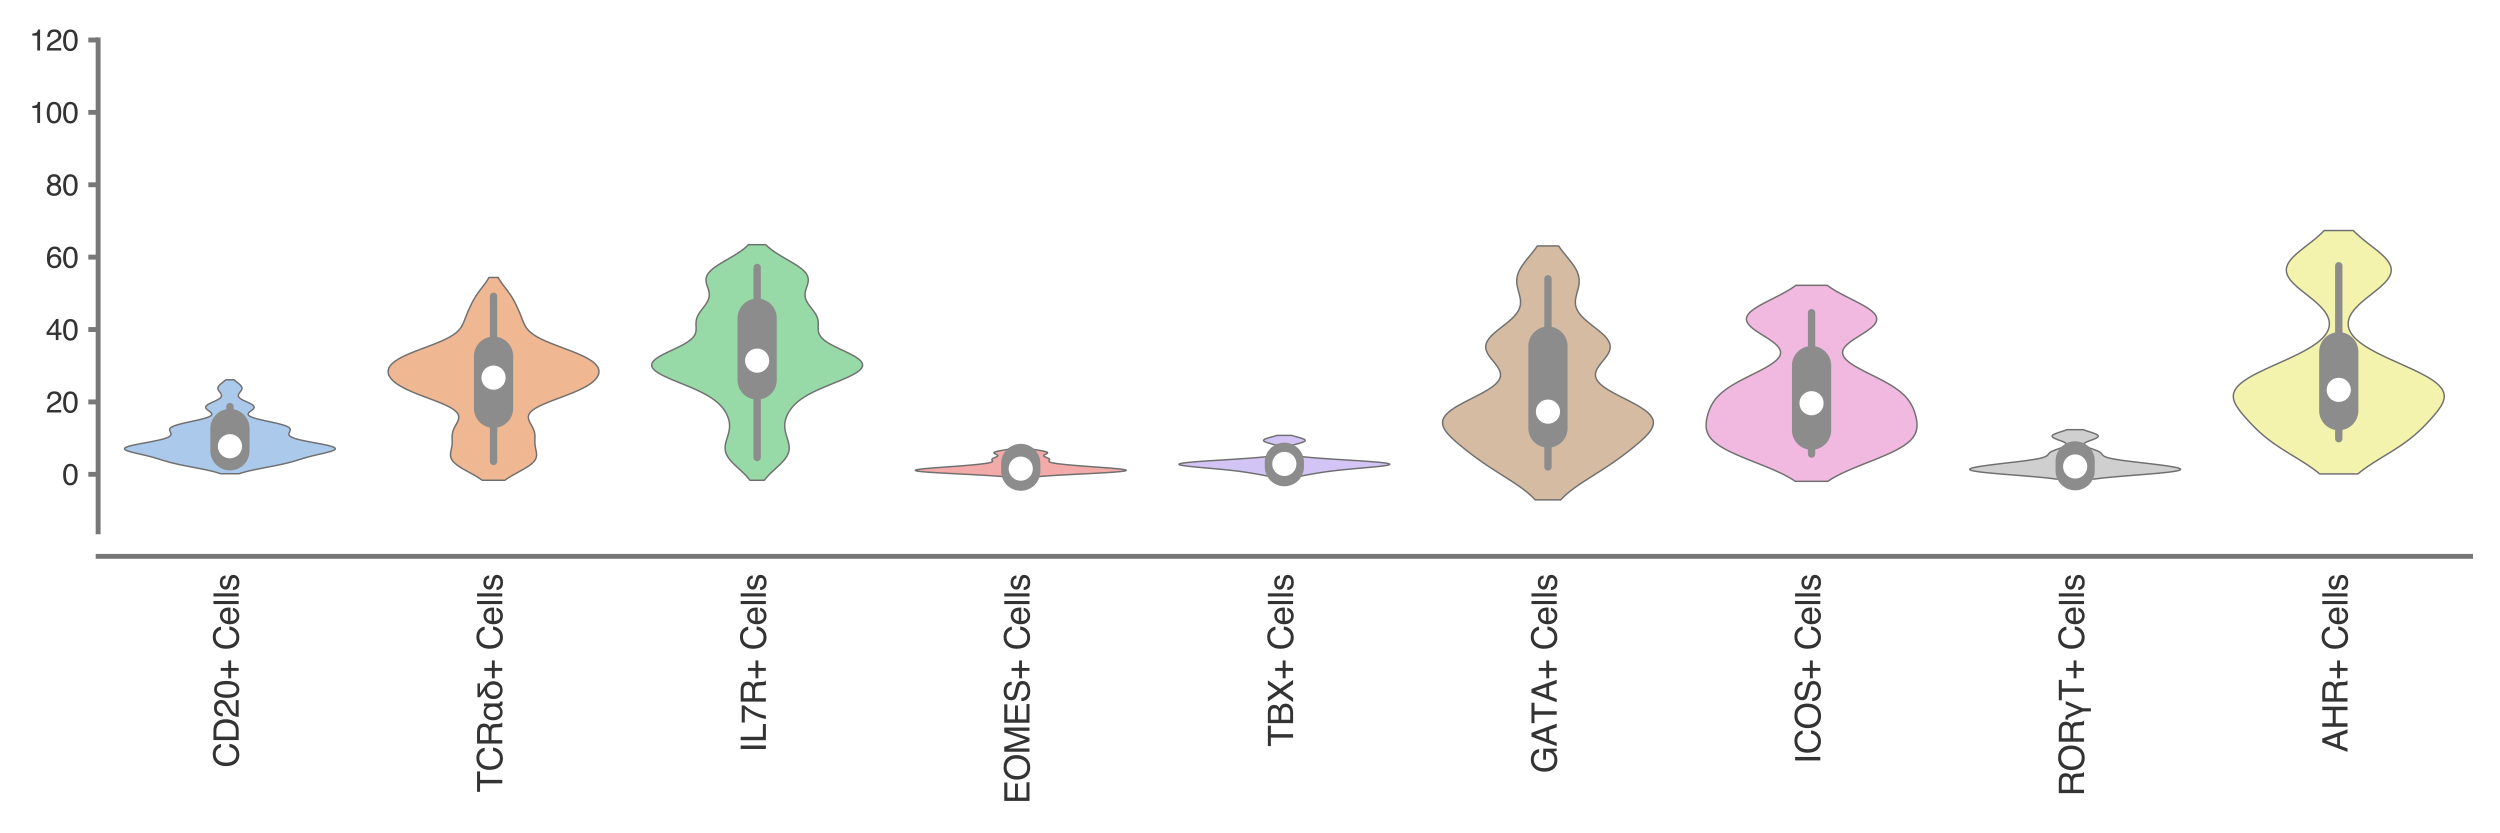 <?xml version="1.0" encoding="utf-8" standalone="no"?>
<!DOCTYPE svg PUBLIC "-//W3C//DTD SVG 1.1//EN"
  "http://www.w3.org/Graphics/SVG/1.1/DTD/svg11.dtd">
<svg xmlns:xlink="http://www.w3.org/1999/xlink" width="254.88pt" height="84.96pt" viewBox="0 0 254.88 84.96" xmlns="http://www.w3.org/2000/svg" version="1.1">
 <defs>
  <style type="text/css">*{stroke-linejoin: round; stroke-linecap: butt}</style>
 </defs>
 <g id="figure_1">
  <g id="patch_1">
   <path d="M 0 84.96 
L 254.88 84.96 
L 254.88 0 
L 0 0 
z
" style="fill: #ffffff"/>
  </g>
  <g id="axes_1">
   <g id="patch_2">
    <path d="M 10.005 54.222 
L 251.88 54.222 
L 251.88 4.076 
L 10.005 4.076 
z
" style="fill: #ffffff"/>
   </g>
   <g id="matplotlib.axis_1">
    <g id="xtick_1">
     <g id="text_1">
      <!-- CD20+ Cells -->
      <g style="fill: #333333" transform="translate(24.333 78.266) rotate(-90) scale(0.035 -0.035)">
       <defs>
        <path id="Helvetica-43" d="M 2422 4716 
Q 3294 4716 3775 4256 
Q 4256 3797 4309 3213 
L 3703 3213 
Q 3600 3656 3292 3915 
Q 2984 4175 2428 4175 
Q 1750 4175 1333 3698 
Q 916 3222 916 2238 
Q 916 1431 1292 929 
Q 1669 428 2416 428 
Q 3103 428 3463 956 
Q 3653 1234 3747 1688 
L 4353 1688 
Q 4272 963 3816 472 
Q 3269 -119 2341 -119 
Q 1541 -119 997 366 
Q 281 1006 281 2344 
Q 281 3359 819 4009 
Q 1400 4716 2422 4716 
z
M 2297 4716 
L 2297 4716 
z
" transform="scale(0.016)"/>
        <path id="Helvetica-44" d="M 2250 531 
Q 2566 531 2769 597 
Q 3131 719 3363 1066 
Q 3547 1344 3628 1778 
Q 3675 2038 3675 2259 
Q 3675 3113 3336 3584 
Q 2997 4056 2244 4056 
L 1141 4056 
L 1141 531 
L 2250 531 
z
M 516 4591 
L 2375 4591 
Q 3322 4591 3844 3919 
Q 4309 3313 4309 2366 
Q 4309 1634 4034 1044 
Q 3550 0 2369 0 
L 516 0 
L 516 4591 
z
" transform="scale(0.016)"/>
        <path id="Helvetica-32" d="M 200 0 
Q 231 578 439 1006 
Q 647 1434 1250 1784 
L 1850 2131 
Q 2253 2366 2416 2531 
Q 2672 2791 2672 3125 
Q 2672 3516 2437 3745 
Q 2203 3975 1813 3975 
Q 1234 3975 1013 3538 
Q 894 3303 881 2888 
L 309 2888 
Q 319 3472 525 3841 
Q 891 4491 1816 4491 
Q 2584 4491 2939 4075 
Q 3294 3659 3294 3150 
Q 3294 2613 2916 2231 
Q 2697 2009 2131 1694 
L 1703 1456 
Q 1397 1288 1222 1134 
Q 909 863 828 531 
L 3272 531 
L 3272 0 
L 200 0 
z
" transform="scale(0.016)"/>
        <path id="Helvetica-30" d="M 1731 4475 
Q 2600 4475 2988 3759 
Q 3288 3206 3288 2244 
Q 3288 1331 3016 734 
Q 2622 -122 1728 -122 
Q 922 -122 528 578 
Q 200 1163 200 2147 
Q 200 2909 397 3456 
Q 766 4475 1731 4475 
z
M 1725 391 
Q 2163 391 2422 778 
Q 2681 1166 2681 2222 
Q 2681 2984 2493 3476 
Q 2306 3969 1766 3969 
Q 1269 3969 1039 3501 
Q 809 3034 809 2125 
Q 809 1441 956 1025 
Q 1181 391 1725 391 
z
" transform="scale(0.016)"/>
        <path id="Helvetica-2b" d="M 288 1369 
L 288 1894 
L 1650 1894 
L 1650 3266 
L 2184 3266 
L 2184 1894 
L 3547 1894 
L 3547 1369 
L 2184 1369 
L 2184 0 
L 1650 0 
L 1650 1369 
L 288 1369 
z
" transform="scale(0.016)"/>
        <path id="Helvetica-20" transform="scale(0.016)"/>
        <path id="Helvetica-65" d="M 1806 3422 
Q 2163 3422 2497 3255 
Q 2831 3088 3006 2822 
Q 3175 2569 3231 2231 
Q 3281 2000 3281 1494 
L 828 1494 
Q 844 984 1069 676 
Q 1294 369 1766 369 
Q 2206 369 2469 659 
Q 2619 828 2681 1050 
L 3234 1050 
Q 3213 866 3089 639 
Q 2966 413 2813 269 
Q 2556 19 2178 -69 
Q 1975 -119 1719 -119 
Q 1094 -119 659 336 
Q 225 791 225 1609 
Q 225 2416 662 2919 
Q 1100 3422 1806 3422 
z
M 2703 1941 
Q 2669 2306 2544 2525 
Q 2313 2931 1772 2931 
Q 1384 2931 1121 2651 
Q 859 2372 844 1941 
L 2703 1941 
z
M 1753 3428 
L 1753 3428 
z
" transform="scale(0.016)"/>
        <path id="Helvetica-6c" d="M 428 4591 
L 991 4591 
L 991 0 
L 428 0 
L 428 4591 
z
" transform="scale(0.016)"/>
        <path id="Helvetica-73" d="M 747 1050 
Q 772 769 888 619 
Q 1100 347 1625 347 
Q 1938 347 2175 483 
Q 2413 619 2413 903 
Q 2413 1119 2222 1231 
Q 2100 1300 1741 1391 
L 1294 1503 
Q 866 1609 663 1741 
Q 300 1969 300 2372 
Q 300 2847 642 3140 
Q 984 3434 1563 3434 
Q 2319 3434 2653 2991 
Q 2863 2709 2856 2384 
L 2325 2384 
Q 2309 2575 2191 2731 
Q 1997 2953 1519 2953 
Q 1200 2953 1036 2831 
Q 872 2709 872 2509 
Q 872 2291 1088 2159 
Q 1213 2081 1456 2022 
L 1828 1931 
Q 2434 1784 2641 1647 
Q 2969 1431 2969 969 
Q 2969 522 2630 197 
Q 2291 -128 1597 -128 
Q 850 -128 539 211 
Q 228 550 206 1050 
L 747 1050 
z
M 1578 3428 
L 1578 3428 
z
" transform="scale(0.016)"/>
       </defs>
       <use xlink:href="#Helvetica-43"/>
       <use xlink:href="#Helvetica-44" x="72.217"/>
       <use xlink:href="#Helvetica-32" x="144.434"/>
       <use xlink:href="#Helvetica-30" x="200.049"/>
       <use xlink:href="#Helvetica-2b" x="255.664"/>
       <use xlink:href="#Helvetica-20" x="314.062"/>
       <use xlink:href="#Helvetica-43" x="341.846"/>
       <use xlink:href="#Helvetica-65" x="414.062"/>
       <use xlink:href="#Helvetica-6c" x="469.678"/>
       <use xlink:href="#Helvetica-6c" x="491.895"/>
       <use xlink:href="#Helvetica-73" x="514.111"/>
      </g>
     </g>
    </g>
    <g id="xtick_2">
     <g id="text_2">
      <!-- TCRαδ+ Cells -->
      <g style="fill: #333333" transform="translate(51.208 80.787) rotate(-90) scale(0.035 -0.035)">
       <defs>
        <path id="Helvetica-54" d="M 3828 4591 
L 3828 4044 
L 2281 4044 
L 2281 0 
L 1650 0 
L 1650 4044 
L 103 4044 
L 103 4591 
L 3828 4591 
z
" transform="scale(0.016)"/>
        <path id="Helvetica-52" d="M 2622 2488 
Q 3059 2488 3314 2663 
Q 3569 2838 3569 3294 
Q 3569 3784 3213 3963 
Q 3022 4056 2703 4056 
L 1184 4056 
L 1184 2488 
L 2622 2488 
z
M 563 4591 
L 2688 4591 
Q 3213 4591 3553 4438 
Q 4200 4144 4200 3353 
Q 4200 2941 4029 2678 
Q 3859 2416 3553 2256 
Q 3822 2147 3958 1969 
Q 4094 1791 4109 1391 
L 4131 775 
Q 4141 513 4175 384 
Q 4231 166 4375 103 
L 4375 0 
L 3613 0 
Q 3581 59 3562 153 
Q 3544 247 3531 516 
L 3494 1281 
Q 3472 1731 3159 1884 
Q 2981 1969 2600 1969 
L 1184 1969 
L 1184 0 
L 563 0 
L 563 4591 
z
" transform="scale(0.016)"/>
        <path id="Helvetica-3b1" d="M 3347 703 
Q 3334 428 3525 434 
Q 3641 434 3700 475 
L 3700 -19 
Q 3628 -44 3513 -50 
Q 3391 -63 3309 -63 
Q 3084 -56 2956 103 
Q 2816 256 2816 475 
L 2803 475 
Q 2413 -63 1734 -63 
Q 1006 -50 647 459 
Q 281 953 281 1644 
Q 281 2350 634 2859 
Q 984 3378 1741 3391 
Q 2413 3391 2797 2847 
L 2809 2847 
L 2809 3328 
L 3347 3328 
L 3347 703 
z
M 1825 397 
Q 2075 397 2253 513 
Q 2425 622 2541 806 
Q 2766 1184 2766 1638 
Q 2766 2144 2559 2528 
Q 2350 2919 1797 2931 
Q 1306 2919 1081 2534 
Q 856 2156 856 1697 
Q 856 1209 1081 819 
Q 1306 409 1825 397 
z
" transform="scale(0.016)"/>
        <path id="Helvetica-3b4" d="M 666 4519 
L 3188 4519 
L 3188 4056 
L 1394 4056 
L 1394 4044 
L 2509 3303 
Q 3134 2881 3372 2469 
Q 3591 2053 3584 1600 
Q 3578 934 3163 447 
Q 2738 -50 1938 -63 
Q 1203 -56 769 403 
Q 331 850 325 1556 
Q 341 3066 1863 3188 
L 1863 3200 
L 666 4056 
L 666 4519 
z
M 1991 397 
Q 2497 403 2731 794 
Q 2969 1166 2969 1606 
Q 2969 1856 2919 2041 
Q 2866 2222 2791 2344 
Q 2713 2463 2638 2541 
Q 2559 2619 2509 2650 
Q 2381 2766 2156 2766 
Q 947 2766 941 1528 
Q 941 1056 1216 738 
Q 1491 403 1991 397 
z
" transform="scale(0.016)"/>
       </defs>
       <use xlink:href="#Helvetica-54"/>
       <use xlink:href="#Helvetica-43" x="61.084"/>
       <use xlink:href="#Helvetica-52" x="133.301"/>
       <use xlink:href="#Helvetica-3b1" x="205.518"/>
       <use xlink:href="#Helvetica-3b4" x="266.602"/>
       <use xlink:href="#Helvetica-2b" x="327.686"/>
       <use xlink:href="#Helvetica-20" x="386.084"/>
       <use xlink:href="#Helvetica-43" x="413.867"/>
       <use xlink:href="#Helvetica-65" x="486.084"/>
       <use xlink:href="#Helvetica-6c" x="541.699"/>
       <use xlink:href="#Helvetica-6c" x="563.916"/>
       <use xlink:href="#Helvetica-73" x="586.133"/>
      </g>
     </g>
    </g>
    <g id="xtick_3">
     <g id="text_3">
      <!-- IL7R+ Cells -->
      <g style="fill: #333333" transform="translate(78.083 76.711) rotate(-90) scale(0.035 -0.035)">
       <defs>
        <path id="Helvetica-49" d="M 628 4591 
L 1256 4591 
L 1256 0 
L 628 0 
L 628 4591 
z
" transform="scale(0.016)"/>
        <path id="Helvetica-4c" d="M 488 4591 
L 1109 4591 
L 1109 547 
L 3434 547 
L 3434 0 
L 488 0 
L 488 4591 
z
" transform="scale(0.016)"/>
        <path id="Helvetica-37" d="M 3347 4400 
L 3347 3909 
Q 3131 3700 2773 3181 
Q 2416 2663 2141 2063 
Q 1869 1478 1728 997 
Q 1638 688 1494 0 
L 872 0 
Q 1084 1281 1809 2550 
Q 2238 3294 2709 3834 
L 234 3834 
L 234 4400 
L 3347 4400 
z
" transform="scale(0.016)"/>
       </defs>
       <use xlink:href="#Helvetica-49"/>
       <use xlink:href="#Helvetica-4c" x="27.783"/>
       <use xlink:href="#Helvetica-37" x="83.398"/>
       <use xlink:href="#Helvetica-52" x="139.014"/>
       <use xlink:href="#Helvetica-2b" x="211.23"/>
       <use xlink:href="#Helvetica-20" x="269.629"/>
       <use xlink:href="#Helvetica-43" x="297.412"/>
       <use xlink:href="#Helvetica-65" x="369.629"/>
       <use xlink:href="#Helvetica-6c" x="425.244"/>
       <use xlink:href="#Helvetica-6c" x="447.461"/>
       <use xlink:href="#Helvetica-73" x="469.678"/>
      </g>
     </g>
    </g>
    <g id="xtick_4">
     <g id="text_4">
      <!-- EOMES+ Cells -->
      <g style="fill: #333333" transform="translate(104.958 81.96) rotate(-90) scale(0.035 -0.035)">
       <defs>
        <path id="Helvetica-45" d="M 547 4591 
L 3894 4591 
L 3894 4028 
L 1153 4028 
L 1153 2634 
L 3688 2634 
L 3688 2103 
L 1153 2103 
L 1153 547 
L 3941 547 
L 3941 0 
L 547 0 
L 547 4591 
z
M 2244 4591 
L 2244 4591 
z
" transform="scale(0.016)"/>
        <path id="Helvetica-4f" d="M 2469 4716 
Q 3684 4716 4269 3934 
Q 4725 3325 4725 2375 
Q 4725 1347 4203 666 
Q 3591 -134 2456 -134 
Q 1397 -134 791 566 
Q 250 1241 250 2272 
Q 250 3203 713 3866 
Q 1306 4716 2469 4716 
z
M 2531 422 
Q 3353 422 3720 1011 
Q 4088 1600 4088 2366 
Q 4088 3175 3664 3669 
Q 3241 4163 2506 4163 
Q 1794 4163 1344 3673 
Q 894 3184 894 2231 
Q 894 1469 1280 945 
Q 1666 422 2531 422 
z
M 2488 4716 
L 2488 4716 
z
" transform="scale(0.016)"/>
        <path id="Helvetica-4d" d="M 472 4591 
L 1363 4591 
L 2681 709 
L 3991 4591 
L 4872 4591 
L 4872 0 
L 4281 0 
L 4281 2709 
Q 4281 2850 4287 3175 
Q 4294 3500 4294 3872 
L 2984 0 
L 2369 0 
L 1050 3872 
L 1050 3731 
Q 1050 3563 1058 3217 
Q 1066 2872 1066 2709 
L 1066 0 
L 472 0 
L 472 4591 
z
" transform="scale(0.016)"/>
        <path id="Helvetica-53" d="M 894 1481 
Q 916 1091 1078 847 
Q 1388 391 2169 391 
Q 2519 391 2806 491 
Q 3363 684 3363 1184 
Q 3363 1559 3128 1719 
Q 2891 1875 2384 1991 
L 1763 2131 
Q 1153 2269 900 2434 
Q 463 2722 463 3294 
Q 463 3913 891 4309 
Q 1319 4706 2103 4706 
Q 2825 4706 3329 4357 
Q 3834 4009 3834 3244 
L 3250 3244 
Q 3203 3613 3050 3809 
Q 2766 4169 2084 4169 
Q 1534 4169 1293 3937 
Q 1053 3706 1053 3400 
Q 1053 3063 1334 2906 
Q 1519 2806 2169 2656 
L 2813 2509 
Q 3278 2403 3531 2219 
Q 3969 1897 3969 1284 
Q 3969 522 3414 194 
Q 2859 -134 2125 -134 
Q 1269 -134 784 303 
Q 300 738 309 1481 
L 894 1481 
z
M 2150 4716 
L 2150 4716 
z
" transform="scale(0.016)"/>
       </defs>
       <use xlink:href="#Helvetica-45"/>
       <use xlink:href="#Helvetica-4f" x="66.699"/>
       <use xlink:href="#Helvetica-4d" x="144.482"/>
       <use xlink:href="#Helvetica-45" x="227.783"/>
       <use xlink:href="#Helvetica-53" x="294.482"/>
       <use xlink:href="#Helvetica-2b" x="361.182"/>
       <use xlink:href="#Helvetica-20" x="419.58"/>
       <use xlink:href="#Helvetica-43" x="447.363"/>
       <use xlink:href="#Helvetica-65" x="519.58"/>
       <use xlink:href="#Helvetica-6c" x="575.195"/>
       <use xlink:href="#Helvetica-6c" x="597.412"/>
       <use xlink:href="#Helvetica-73" x="619.629"/>
      </g>
     </g>
    </g>
    <g id="xtick_5">
     <g id="text_5">
      <!-- TBX+ Cells -->
      <g style="fill: #333333" transform="translate(131.833 76.125) rotate(-90) scale(0.035 -0.035)">
       <defs>
        <path id="Helvetica-42" d="M 2213 2650 
Q 2606 2650 2825 2759 
Q 3169 2931 3169 3378 
Q 3169 3828 2803 3984 
Q 2597 4072 2191 4072 
L 1081 4072 
L 1081 2650 
L 2213 2650 
z
M 2422 531 
Q 2994 531 3238 863 
Q 3391 1072 3391 1369 
Q 3391 1869 2944 2050 
Q 2706 2147 2316 2147 
L 1081 2147 
L 1081 531 
L 2422 531 
z
M 472 4591 
L 2444 4591 
Q 3250 4591 3591 4109 
Q 3791 3825 3791 3453 
Q 3791 3019 3544 2741 
Q 3416 2594 3175 2472 
Q 3528 2338 3703 2169 
Q 4013 1869 4013 1341 
Q 4013 897 3734 538 
Q 3319 0 2413 0 
L 472 0 
L 472 4591 
z
" transform="scale(0.016)"/>
        <path id="Helvetica-58" d="M 881 0 
L 131 0 
L 1775 2353 
L 234 4591 
L 1013 4591 
L 2184 2834 
L 3347 4591 
L 4088 4591 
L 2547 2353 
L 4163 0 
L 3391 0 
L 2153 1888 
L 881 0 
z
" transform="scale(0.016)"/>
       </defs>
       <use xlink:href="#Helvetica-54"/>
       <use xlink:href="#Helvetica-42" x="61.084"/>
       <use xlink:href="#Helvetica-58" x="127.783"/>
       <use xlink:href="#Helvetica-2b" x="194.482"/>
       <use xlink:href="#Helvetica-20" x="252.881"/>
       <use xlink:href="#Helvetica-43" x="280.664"/>
       <use xlink:href="#Helvetica-65" x="352.881"/>
       <use xlink:href="#Helvetica-6c" x="408.496"/>
       <use xlink:href="#Helvetica-6c" x="430.713"/>
       <use xlink:href="#Helvetica-73" x="452.93"/>
      </g>
     </g>
    </g>
    <g id="xtick_6">
     <g id="text_6">
      <!-- GATA+ Cells -->
      <g style="fill: #333333" transform="translate(158.708 78.847) rotate(-90) scale(0.035 -0.035)">
       <defs>
        <path id="Helvetica-47" d="M 2472 4709 
Q 3119 4709 3591 4459 
Q 4275 4100 4428 3200 
L 3813 3200 
Q 3700 3703 3347 3933 
Q 2994 4163 2456 4163 
Q 1819 4163 1383 3684 
Q 947 3206 947 2259 
Q 947 1441 1306 927 
Q 1666 413 2478 413 
Q 3100 413 3508 773 
Q 3916 1134 3925 1941 
L 2488 1941 
L 2488 2456 
L 4503 2456 
L 4503 0 
L 4103 0 
L 3953 591 
Q 3638 244 3394 109 
Q 2984 -122 2353 -122 
Q 1538 -122 950 406 
Q 309 1069 309 2225 
Q 309 3378 934 4059 
Q 1528 4709 2472 4709 
z
M 2369 4716 
L 2369 4716 
z
" transform="scale(0.016)"/>
        <path id="Helvetica-41" d="M 2844 1881 
L 2147 3909 
L 1406 1881 
L 2844 1881 
z
M 1822 4591 
L 2525 4591 
L 4191 0 
L 3509 0 
L 3044 1375 
L 1228 1375 
L 731 0 
L 94 0 
L 1822 4591 
z
" transform="scale(0.016)"/>
       </defs>
       <use xlink:href="#Helvetica-47"/>
       <use xlink:href="#Helvetica-41" x="77.783"/>
       <use xlink:href="#Helvetica-54" x="144.482"/>
       <use xlink:href="#Helvetica-41" x="205.566"/>
       <use xlink:href="#Helvetica-2b" x="272.266"/>
       <use xlink:href="#Helvetica-20" x="330.664"/>
       <use xlink:href="#Helvetica-43" x="358.447"/>
       <use xlink:href="#Helvetica-65" x="430.664"/>
       <use xlink:href="#Helvetica-6c" x="486.279"/>
       <use xlink:href="#Helvetica-6c" x="508.496"/>
       <use xlink:href="#Helvetica-73" x="530.713"/>
      </g>
     </g>
    </g>
    <g id="xtick_7">
     <g id="text_7">
      <!-- ICOS+ Cells -->
      <g style="fill: #333333" transform="translate(185.583 77.875) rotate(-90) scale(0.035 -0.035)">
       <use xlink:href="#Helvetica-49"/>
       <use xlink:href="#Helvetica-43" x="27.783"/>
       <use xlink:href="#Helvetica-4f" x="100"/>
       <use xlink:href="#Helvetica-53" x="177.783"/>
       <use xlink:href="#Helvetica-2b" x="244.482"/>
       <use xlink:href="#Helvetica-20" x="302.881"/>
       <use xlink:href="#Helvetica-43" x="330.664"/>
       <use xlink:href="#Helvetica-65" x="402.881"/>
       <use xlink:href="#Helvetica-6c" x="458.496"/>
       <use xlink:href="#Helvetica-6c" x="480.713"/>
       <use xlink:href="#Helvetica-73" x="502.93"/>
      </g>
     </g>
    </g>
    <g id="xtick_8">
     <g id="text_8">
      <!-- RORγT+ Cells -->
      <g style="fill: #333333" transform="translate(212.47 81.18) rotate(-90) scale(0.035 -0.035)">
       <defs>
        <path id="Helvetica-3b3" d="M 1556 225 
L 581 2444 
Q 481 2700 416 2803 
Q 347 2894 244 2894 
Q 91 2888 56 2872 
L 56 3334 
Q 166 3384 313 3391 
Q 641 3391 788 3250 
Q 863 3188 922 3078 
Q 978 2963 1038 2809 
L 1844 878 
L 2828 3328 
L 3431 3328 
L 2131 225 
L 2131 -1253 
L 1556 -1253 
L 1556 225 
z
" transform="scale(0.016)"/>
       </defs>
       <use xlink:href="#Helvetica-52"/>
       <use xlink:href="#Helvetica-4f" x="72.217"/>
       <use xlink:href="#Helvetica-52" x="150"/>
       <use xlink:href="#Helvetica-3b3" x="222.217"/>
       <use xlink:href="#Helvetica-54" x="277.832"/>
       <use xlink:href="#Helvetica-2b" x="338.916"/>
       <use xlink:href="#Helvetica-20" x="397.314"/>
       <use xlink:href="#Helvetica-43" x="425.098"/>
       <use xlink:href="#Helvetica-65" x="497.314"/>
       <use xlink:href="#Helvetica-6c" x="552.93"/>
       <use xlink:href="#Helvetica-6c" x="575.146"/>
       <use xlink:href="#Helvetica-73" x="597.363"/>
      </g>
     </g>
    </g>
    <g id="xtick_9">
     <g id="text_9">
      <!-- AHR+ Cells -->
      <g style="fill: #333333" transform="translate(239.333 76.708) rotate(-90) scale(0.035 -0.035)">
       <defs>
        <path id="Helvetica-48" d="M 503 4591 
L 1131 4591 
L 1131 2694 
L 3519 2694 
L 3519 4591 
L 4147 4591 
L 4147 0 
L 3519 0 
L 3519 2147 
L 1131 2147 
L 1131 0 
L 503 0 
L 503 4591 
z
" transform="scale(0.016)"/>
       </defs>
       <use xlink:href="#Helvetica-41"/>
       <use xlink:href="#Helvetica-48" x="66.699"/>
       <use xlink:href="#Helvetica-52" x="138.916"/>
       <use xlink:href="#Helvetica-2b" x="211.133"/>
       <use xlink:href="#Helvetica-20" x="269.531"/>
       <use xlink:href="#Helvetica-43" x="297.314"/>
       <use xlink:href="#Helvetica-65" x="369.531"/>
       <use xlink:href="#Helvetica-6c" x="425.146"/>
       <use xlink:href="#Helvetica-6c" x="447.363"/>
       <use xlink:href="#Helvetica-73" x="469.58"/>
      </g>
     </g>
    </g>
   </g>
   <g id="matplotlib.axis_2">
    <g id="ytick_1">
     <g id="line2d_1">
      <defs>
       <path id="mdfe3d09db2" d="M 0 0 
L -1 0 
" style="stroke: #777777; stroke-width: 0.5"/>
      </defs>
      <g>
       <use xlink:href="#mdfe3d09db2" x="10.005" y="48.355" style="fill: #777777; stroke: #777777; stroke-width: 0.5"/>
      </g>
     </g>
     <g id="text_10">
      <!-- 0 -->
      <g style="fill: #333333" transform="translate(6.337 49.431) scale(0.03 -0.03)">
       <use xlink:href="#Helvetica-30"/>
      </g>
     </g>
    </g>
    <g id="ytick_2">
     <g id="line2d_2">
      <g>
       <use xlink:href="#mdfe3d09db2" x="10.005" y="40.976" style="fill: #777777; stroke: #777777; stroke-width: 0.5"/>
      </g>
     </g>
     <g id="text_11">
      <!-- 20 -->
      <g style="fill: #333333" transform="translate(4.669 42.052) scale(0.03 -0.03)">
       <use xlink:href="#Helvetica-32"/>
       <use xlink:href="#Helvetica-30" x="55.615"/>
      </g>
     </g>
    </g>
    <g id="ytick_3">
     <g id="line2d_3">
      <g>
       <use xlink:href="#mdfe3d09db2" x="10.005" y="33.596" style="fill: #777777; stroke: #777777; stroke-width: 0.5"/>
      </g>
     </g>
     <g id="text_12">
      <!-- 40 -->
      <g style="fill: #333333" transform="translate(4.669 34.672) scale(0.03 -0.03)">
       <defs>
        <path id="Helvetica-34" d="M 2116 1584 
L 2116 3613 
L 681 1584 
L 2116 1584 
z
M 2125 0 
L 2125 1094 
L 163 1094 
L 163 1644 
L 2213 4488 
L 2688 4488 
L 2688 1584 
L 3347 1584 
L 3347 1094 
L 2688 1094 
L 2688 0 
L 2125 0 
z
" transform="scale(0.016)"/>
       </defs>
       <use xlink:href="#Helvetica-34"/>
       <use xlink:href="#Helvetica-30" x="55.615"/>
      </g>
     </g>
    </g>
    <g id="ytick_4">
     <g id="line2d_4">
      <g>
       <use xlink:href="#mdfe3d09db2" x="10.005" y="26.216" style="fill: #777777; stroke: #777777; stroke-width: 0.5"/>
      </g>
     </g>
     <g id="text_13">
      <!-- 60 -->
      <g style="fill: #333333" transform="translate(4.669 27.292) scale(0.03 -0.03)">
       <defs>
        <path id="Helvetica-36" d="M 1872 4494 
Q 2622 4494 2917 4105 
Q 3213 3716 3213 3303 
L 2656 3303 
Q 2606 3569 2497 3719 
Q 2294 4000 1881 4000 
Q 1409 4000 1131 3564 
Q 853 3128 822 2316 
Q 1016 2600 1309 2741 
Q 1578 2866 1909 2866 
Q 2472 2866 2890 2506 
Q 3309 2147 3309 1434 
Q 3309 825 2912 354 
Q 2516 -116 1781 -116 
Q 1153 -116 697 361 
Q 241 838 241 1966 
Q 241 2800 444 3381 
Q 834 4494 1872 4494 
z
M 1831 384 
Q 2275 384 2495 682 
Q 2716 981 2716 1388 
Q 2716 1731 2519 2042 
Q 2322 2353 1803 2353 
Q 1441 2353 1167 2112 
Q 894 1872 894 1388 
Q 894 963 1142 673 
Q 1391 384 1831 384 
z
" transform="scale(0.016)"/>
       </defs>
       <use xlink:href="#Helvetica-36"/>
       <use xlink:href="#Helvetica-30" x="55.615"/>
      </g>
     </g>
    </g>
    <g id="ytick_5">
     <g id="line2d_5">
      <g>
       <use xlink:href="#mdfe3d09db2" x="10.005" y="18.836" style="fill: #777777; stroke: #777777; stroke-width: 0.5"/>
      </g>
     </g>
     <g id="text_14">
      <!-- 80 -->
      <g style="fill: #333333" transform="translate(4.669 19.912) scale(0.03 -0.03)">
       <defs>
        <path id="Helvetica-38" d="M 1741 2600 
Q 2113 2600 2322 2808 
Q 2531 3016 2531 3303 
Q 2531 3553 2331 3762 
Q 2131 3972 1722 3972 
Q 1316 3972 1134 3762 
Q 953 3553 953 3272 
Q 953 2956 1187 2778 
Q 1422 2600 1741 2600 
z
M 1775 384 
Q 2166 384 2423 595 
Q 2681 806 2681 1225 
Q 2681 1659 2415 1884 
Q 2150 2109 1734 2109 
Q 1331 2109 1076 1879 
Q 822 1650 822 1244 
Q 822 894 1055 639 
Q 1288 384 1775 384 
z
M 975 2384 
Q 741 2484 609 2619 
Q 363 2869 363 3269 
Q 363 3769 725 4128 
Q 1088 4488 1753 4488 
Q 2397 4488 2762 4148 
Q 3128 3809 3128 3356 
Q 3128 2938 2916 2678 
Q 2797 2531 2547 2391 
Q 2825 2263 2984 2097 
Q 3281 1784 3281 1284 
Q 3281 694 2884 283 
Q 2488 -128 1763 -128 
Q 1109 -128 657 226 
Q 206 581 206 1256 
Q 206 1653 400 1942 
Q 594 2231 975 2384 
z
" transform="scale(0.016)"/>
       </defs>
       <use xlink:href="#Helvetica-38"/>
       <use xlink:href="#Helvetica-30" x="55.615"/>
      </g>
     </g>
    </g>
    <g id="ytick_6">
     <g id="line2d_6">
      <g>
       <use xlink:href="#mdfe3d09db2" x="10.005" y="11.456" style="fill: #777777; stroke: #777777; stroke-width: 0.5"/>
      </g>
     </g>
     <g id="text_15">
      <!-- 100 -->
      <g style="fill: #333333" transform="translate(3 12.532) scale(0.03 -0.03)">
       <defs>
        <path id="Helvetica-31" d="M 613 3169 
L 613 3600 
Q 1222 3659 1462 3798 
Q 1703 3938 1822 4456 
L 2266 4456 
L 2266 0 
L 1666 0 
L 1666 3169 
L 613 3169 
z
" transform="scale(0.016)"/>
       </defs>
       <use xlink:href="#Helvetica-31"/>
       <use xlink:href="#Helvetica-30" x="55.615"/>
       <use xlink:href="#Helvetica-30" x="111.23"/>
      </g>
     </g>
    </g>
    <g id="ytick_7">
     <g id="line2d_7">
      <g>
       <use xlink:href="#mdfe3d09db2" x="10.005" y="4.076" style="fill: #777777; stroke: #777777; stroke-width: 0.5"/>
      </g>
     </g>
     <g id="text_16">
      <!-- 120 -->
      <g style="fill: #333333" transform="translate(3 5.152) scale(0.03 -0.03)">
       <use xlink:href="#Helvetica-31"/>
       <use xlink:href="#Helvetica-32" x="55.615"/>
       <use xlink:href="#Helvetica-30" x="111.23"/>
      </g>
     </g>
    </g>
   </g>
   <g id="PolyCollection_1">
    <defs>
     <path id="mec93987c7f" d="M 24.397 -36.665 
L 22.488 -36.665 
L 22.197 -36.762 
L 21.854 -36.859 
L 21.461 -36.956 
L 21.025 -37.052 
L 20.553 -37.149 
L 20.058 -37.246 
L 19.554 -37.342 
L 19.054 -37.439 
L 18.571 -37.536 
L 18.117 -37.633 
L 17.698 -37.729 
L 17.316 -37.826 
L 16.967 -37.923 
L 16.643 -38.019 
L 16.331 -38.116 
L 16.017 -38.213 
L 15.687 -38.31 
L 15.331 -38.406 
L 14.947 -38.503 
L 14.537 -38.6 
L 14.116 -38.696 
L 13.703 -38.793 
L 13.326 -38.89 
L 13.015 -38.987 
L 12.796 -39.083 
L 12.693 -39.18 
L 12.717 -39.277 
L 12.873 -39.373 
L 13.152 -39.47 
L 13.534 -39.567 
L 13.994 -39.664 
L 14.501 -39.76 
L 15.024 -39.857 
L 15.534 -39.954 
L 16.007 -40.05 
L 16.423 -40.147 
L 16.771 -40.244 
L 17.043 -40.341 
L 17.239 -40.437 
L 17.365 -40.534 
L 17.427 -40.631 
L 17.438 -40.727 
L 17.412 -40.824 
L 17.367 -40.921 
L 17.32 -41.018 
L 17.291 -41.114 
L 17.295 -41.211 
L 17.349 -41.308 
L 17.466 -41.404 
L 17.651 -41.501 
L 17.907 -41.598 
L 18.23 -41.695 
L 18.61 -41.791 
L 19.032 -41.888 
L 19.477 -41.985 
L 19.923 -42.081 
L 20.349 -42.178 
L 20.733 -42.275 
L 21.059 -42.372 
L 21.311 -42.468 
L 21.484 -42.565 
L 21.575 -42.662 
L 21.591 -42.758 
L 21.543 -42.855 
L 21.447 -42.952 
L 21.324 -43.049 
L 21.195 -43.145 
L 21.081 -43.242 
L 21.001 -43.339 
L 20.968 -43.435 
L 20.991 -43.532 
L 21.07 -43.629 
L 21.202 -43.726 
L 21.377 -43.822 
L 21.579 -43.919 
L 21.794 -44.016 
L 22.005 -44.112 
L 22.196 -44.209 
L 22.357 -44.306 
L 22.478 -44.403 
L 22.555 -44.499 
L 22.589 -44.596 
L 22.583 -44.693 
L 22.545 -44.79 
L 22.484 -44.886 
L 22.411 -44.983 
L 22.337 -45.08 
L 22.274 -45.176 
L 22.231 -45.273 
L 22.213 -45.37 
L 22.226 -45.467 
L 22.27 -45.563 
L 22.341 -45.66 
L 22.436 -45.757 
L 22.547 -45.853 
L 22.668 -45.95 
L 22.79 -46.047 
L 22.908 -46.144 
L 23.017 -46.24 
L 23.868 -46.24 
L 23.868 -46.24 
L 23.977 -46.144 
L 24.095 -46.047 
L 24.217 -45.95 
L 24.338 -45.853 
L 24.449 -45.757 
L 24.544 -45.66 
L 24.615 -45.563 
L 24.659 -45.467 
L 24.672 -45.37 
L 24.655 -45.273 
L 24.611 -45.176 
L 24.548 -45.08 
L 24.475 -44.983 
L 24.402 -44.886 
L 24.34 -44.79 
L 24.302 -44.693 
L 24.296 -44.596 
L 24.33 -44.499 
L 24.407 -44.403 
L 24.528 -44.306 
L 24.689 -44.209 
L 24.88 -44.112 
L 25.091 -44.016 
L 25.306 -43.919 
L 25.508 -43.822 
L 25.683 -43.726 
L 25.815 -43.629 
L 25.895 -43.532 
L 25.917 -43.435 
L 25.884 -43.339 
L 25.804 -43.242 
L 25.69 -43.145 
L 25.561 -43.049 
L 25.438 -42.952 
L 25.342 -42.855 
L 25.294 -42.758 
L 25.31 -42.662 
L 25.401 -42.565 
L 25.574 -42.468 
L 25.827 -42.372 
L 26.152 -42.275 
L 26.536 -42.178 
L 26.962 -42.081 
L 27.409 -41.985 
L 27.854 -41.888 
L 28.276 -41.791 
L 28.655 -41.695 
L 28.978 -41.598 
L 29.234 -41.501 
L 29.42 -41.404 
L 29.536 -41.308 
L 29.59 -41.211 
L 29.595 -41.114 
L 29.565 -41.018 
L 29.518 -40.921 
L 29.473 -40.824 
L 29.447 -40.727 
L 29.458 -40.631 
L 29.521 -40.534 
L 29.646 -40.437 
L 29.842 -40.341 
L 30.114 -40.244 
L 30.462 -40.147 
L 30.878 -40.05 
L 31.351 -39.954 
L 31.861 -39.857 
L 32.384 -39.76 
L 32.892 -39.664 
L 33.351 -39.567 
L 33.734 -39.47 
L 34.012 -39.373 
L 34.168 -39.277 
L 34.193 -39.18 
L 34.089 -39.083 
L 33.87 -38.987 
L 33.559 -38.89 
L 33.182 -38.793 
L 32.77 -38.696 
L 32.348 -38.6 
L 31.938 -38.503 
L 31.554 -38.406 
L 31.198 -38.31 
L 30.869 -38.213 
L 30.554 -38.116 
L 30.242 -38.019 
L 29.918 -37.923 
L 29.569 -37.826 
L 29.187 -37.729 
L 28.768 -37.633 
L 28.314 -37.536 
L 27.831 -37.439 
L 27.331 -37.342 
L 26.827 -37.246 
L 26.332 -37.149 
L 25.86 -37.052 
L 25.424 -36.956 
L 25.031 -36.859 
L 24.688 -36.762 
L 24.397 -36.665 
z
" style="stroke: #6f6f6f; stroke-width: 0.15"/>
    </defs>
    <g clip-path="url(#pc27f805884)">
     <use xlink:href="#mec93987c7f" x="0" y="84.96" style="fill: #abc9ea; stroke: #6f6f6f; stroke-width: 0.15"/>
    </g>
   </g>
   <g id="PolyCollection_2">
    <defs>
     <path id="m2c9d599159" d="M 51.473 -35.998 
L 49.162 -35.998 
L 48.86 -36.207 
L 48.522 -36.416 
L 48.157 -36.624 
L 47.778 -36.833 
L 47.401 -37.042 
L 47.041 -37.251 
L 46.716 -37.46 
L 46.439 -37.669 
L 46.221 -37.877 
L 46.065 -38.086 
L 45.971 -38.295 
L 45.931 -38.504 
L 45.933 -38.713 
L 45.963 -38.922 
L 46.006 -39.13 
L 46.048 -39.339 
L 46.081 -39.548 
L 46.099 -39.757 
L 46.103 -39.966 
L 46.099 -40.175 
L 46.095 -40.383 
L 46.102 -40.592 
L 46.128 -40.801 
L 46.179 -41.01 
L 46.258 -41.219 
L 46.359 -41.428 
L 46.474 -41.636 
L 46.591 -41.845 
L 46.691 -42.054 
L 46.758 -42.263 
L 46.774 -42.472 
L 46.724 -42.681 
L 46.597 -42.889 
L 46.387 -43.098 
L 46.093 -43.307 
L 45.722 -43.516 
L 45.281 -43.725 
L 44.786 -43.934 
L 44.254 -44.143 
L 43.701 -44.351 
L 43.146 -44.56 
L 42.604 -44.769 
L 42.09 -44.978 
L 41.614 -45.187 
L 41.184 -45.396 
L 40.803 -45.604 
L 40.475 -45.813 
L 40.198 -46.022 
L 39.973 -46.231 
L 39.798 -46.44 
L 39.672 -46.649 
L 39.595 -46.857 
L 39.568 -47.066 
L 39.591 -47.275 
L 39.667 -47.484 
L 39.8 -47.693 
L 39.991 -47.902 
L 40.243 -48.11 
L 40.557 -48.319 
L 40.931 -48.528 
L 41.36 -48.737 
L 41.839 -48.946 
L 42.357 -49.155 
L 42.901 -49.363 
L 43.456 -49.572 
L 44.007 -49.781 
L 44.537 -49.99 
L 45.032 -50.199 
L 45.482 -50.408 
L 45.878 -50.616 
L 46.216 -50.825 
L 46.497 -51.034 
L 46.724 -51.243 
L 46.905 -51.452 
L 47.049 -51.661 
L 47.164 -51.87 
L 47.261 -52.078 
L 47.346 -52.287 
L 47.427 -52.496 
L 47.508 -52.705 
L 47.591 -52.914 
L 47.677 -53.123 
L 47.766 -53.331 
L 47.86 -53.54 
L 47.956 -53.749 
L 48.057 -53.958 
L 48.163 -54.167 
L 48.276 -54.376 
L 48.398 -54.584 
L 48.528 -54.793 
L 48.669 -55.002 
L 48.818 -55.211 
L 48.974 -55.42 
L 49.134 -55.629 
L 49.293 -55.837 
L 49.448 -56.046 
L 49.594 -56.255 
L 49.728 -56.464 
L 49.848 -56.673 
L 50.787 -56.673 
L 50.787 -56.673 
L 50.907 -56.464 
L 51.041 -56.255 
L 51.188 -56.046 
L 51.342 -55.837 
L 51.502 -55.629 
L 51.661 -55.42 
L 51.817 -55.211 
L 51.966 -55.002 
L 52.107 -54.793 
L 52.237 -54.584 
L 52.359 -54.376 
L 52.472 -54.167 
L 52.578 -53.958 
L 52.679 -53.749 
L 52.775 -53.54 
L 52.869 -53.331 
L 52.958 -53.123 
L 53.044 -52.914 
L 53.127 -52.705 
L 53.208 -52.496 
L 53.289 -52.287 
L 53.374 -52.078 
L 53.471 -51.87 
L 53.586 -51.661 
L 53.73 -51.452 
L 53.911 -51.243 
L 54.138 -51.034 
L 54.419 -50.825 
L 54.757 -50.616 
L 55.153 -50.408 
L 55.603 -50.199 
L 56.098 -49.99 
L 56.629 -49.781 
L 57.179 -49.572 
L 57.734 -49.363 
L 58.278 -49.155 
L 58.796 -48.946 
L 59.275 -48.737 
L 59.705 -48.528 
L 60.078 -48.319 
L 60.392 -48.11 
L 60.644 -47.902 
L 60.835 -47.693 
L 60.968 -47.484 
L 61.044 -47.275 
L 61.068 -47.066 
L 61.04 -46.857 
L 60.963 -46.649 
L 60.837 -46.44 
L 60.662 -46.231 
L 60.437 -46.022 
L 60.16 -45.813 
L 59.832 -45.604 
L 59.451 -45.396 
L 59.021 -45.187 
L 58.545 -44.978 
L 58.031 -44.769 
L 57.489 -44.56 
L 56.934 -44.351 
L 56.381 -44.143 
L 55.849 -43.934 
L 55.354 -43.725 
L 54.914 -43.516 
L 54.542 -43.307 
L 54.248 -43.098 
L 54.038 -42.889 
L 53.911 -42.681 
L 53.861 -42.472 
L 53.877 -42.263 
L 53.944 -42.054 
L 54.044 -41.845 
L 54.161 -41.636 
L 54.276 -41.428 
L 54.377 -41.219 
L 54.456 -41.01 
L 54.507 -40.801 
L 54.533 -40.592 
L 54.54 -40.383 
L 54.536 -40.175 
L 54.532 -39.966 
L 54.536 -39.757 
L 54.554 -39.548 
L 54.587 -39.339 
L 54.629 -39.13 
L 54.672 -38.922 
L 54.702 -38.713 
L 54.705 -38.504 
L 54.664 -38.295 
L 54.57 -38.086 
L 54.414 -37.877 
L 54.196 -37.669 
L 53.919 -37.46 
L 53.594 -37.251 
L 53.234 -37.042 
L 52.857 -36.833 
L 52.478 -36.624 
L 52.113 -36.416 
L 51.775 -36.207 
L 51.473 -35.998 
z
" style="stroke: #6f6f6f; stroke-width: 0.15"/>
    </defs>
    <g clip-path="url(#pc27f805884)">
     <use xlink:href="#m2c9d599159" x="0" y="84.96" style="fill: #efb792; stroke: #6f6f6f; stroke-width: 0.15"/>
    </g>
   </g>
   <g id="PolyCollection_3">
    <defs>
     <path id="m0e19c74773" d="M 77.927 -35.994 
L 76.458 -35.994 
L 76.266 -36.237 
L 76.048 -36.479 
L 75.809 -36.722 
L 75.554 -36.965 
L 75.29 -37.207 
L 75.028 -37.45 
L 74.777 -37.693 
L 74.546 -37.935 
L 74.344 -38.178 
L 74.178 -38.421 
L 74.053 -38.663 
L 73.971 -38.906 
L 73.93 -39.148 
L 73.926 -39.391 
L 73.955 -39.634 
L 74.007 -39.876 
L 74.076 -40.119 
L 74.151 -40.362 
L 74.225 -40.604 
L 74.291 -40.847 
L 74.342 -41.09 
L 74.374 -41.332 
L 74.383 -41.575 
L 74.367 -41.818 
L 74.327 -42.06 
L 74.261 -42.303 
L 74.171 -42.546 
L 74.056 -42.788 
L 73.916 -43.031 
L 73.749 -43.274 
L 73.553 -43.516 
L 73.322 -43.759 
L 73.053 -44.001 
L 72.74 -44.244 
L 72.379 -44.487 
L 71.968 -44.729 
L 71.505 -44.972 
L 70.994 -45.215 
L 70.443 -45.457 
L 69.861 -45.7 
L 69.266 -45.943 
L 68.675 -46.185 
L 68.11 -46.428 
L 67.594 -46.671 
L 67.15 -46.913 
L 66.799 -47.156 
L 66.559 -47.399 
L 66.443 -47.641 
L 66.455 -47.884 
L 66.597 -48.126 
L 66.857 -48.369 
L 67.22 -48.612 
L 67.663 -48.854 
L 68.158 -49.097 
L 68.675 -49.34 
L 69.182 -49.582 
L 69.652 -49.825 
L 70.063 -50.068 
L 70.398 -50.31 
L 70.651 -50.553 
L 70.823 -50.796 
L 70.922 -51.038 
L 70.965 -51.281 
L 70.971 -51.524 
L 70.962 -51.766 
L 70.958 -52.009 
L 70.977 -52.251 
L 71.029 -52.494 
L 71.122 -52.737 
L 71.254 -52.979 
L 71.417 -53.222 
L 71.6 -53.465 
L 71.788 -53.707 
L 71.964 -53.95 
L 72.115 -54.193 
L 72.228 -54.435 
L 72.295 -54.678 
L 72.315 -54.921 
L 72.291 -55.163 
L 72.234 -55.406 
L 72.156 -55.649 
L 72.075 -55.891 
L 72.009 -56.134 
L 71.977 -56.376 
L 71.994 -56.619 
L 72.071 -56.862 
L 72.215 -57.104 
L 72.429 -57.347 
L 72.708 -57.59 
L 73.042 -57.832 
L 73.42 -58.075 
L 73.826 -58.318 
L 74.245 -58.56 
L 74.661 -58.803 
L 75.06 -59.046 
L 75.432 -59.288 
L 75.767 -59.531 
L 76.062 -59.774 
L 76.313 -60.016 
L 78.072 -60.016 
L 78.072 -60.016 
L 78.323 -59.774 
L 78.618 -59.531 
L 78.953 -59.288 
L 79.325 -59.046 
L 79.724 -58.803 
L 80.14 -58.56 
L 80.559 -58.318 
L 80.965 -58.075 
L 81.343 -57.832 
L 81.677 -57.59 
L 81.956 -57.347 
L 82.17 -57.104 
L 82.314 -56.862 
L 82.391 -56.619 
L 82.408 -56.376 
L 82.376 -56.134 
L 82.31 -55.891 
L 82.229 -55.649 
L 82.151 -55.406 
L 82.094 -55.163 
L 82.07 -54.921 
L 82.09 -54.678 
L 82.157 -54.435 
L 82.27 -54.193 
L 82.42 -53.95 
L 82.597 -53.707 
L 82.785 -53.465 
L 82.968 -53.222 
L 83.131 -52.979 
L 83.263 -52.737 
L 83.355 -52.494 
L 83.408 -52.251 
L 83.427 -52.009 
L 83.423 -51.766 
L 83.414 -51.524 
L 83.42 -51.281 
L 83.463 -51.038 
L 83.562 -50.796 
L 83.734 -50.553 
L 83.987 -50.31 
L 84.322 -50.068 
L 84.733 -49.825 
L 85.203 -49.582 
L 85.71 -49.34 
L 86.227 -49.097 
L 86.722 -48.854 
L 87.165 -48.612 
L 87.528 -48.369 
L 87.788 -48.126 
L 87.93 -47.884 
L 87.942 -47.641 
L 87.826 -47.399 
L 87.586 -47.156 
L 87.235 -46.913 
L 86.791 -46.671 
L 86.275 -46.428 
L 85.71 -46.185 
L 85.119 -45.943 
L 84.524 -45.7 
L 83.942 -45.457 
L 83.391 -45.215 
L 82.88 -44.972 
L 82.417 -44.729 
L 82.006 -44.487 
L 81.645 -44.244 
L 81.332 -44.001 
L 81.063 -43.759 
L 80.832 -43.516 
L 80.636 -43.274 
L 80.469 -43.031 
L 80.329 -42.788 
L 80.214 -42.546 
L 80.124 -42.303 
L 80.058 -42.06 
L 80.018 -41.818 
L 80.002 -41.575 
L 80.011 -41.332 
L 80.043 -41.09 
L 80.094 -40.847 
L 80.16 -40.604 
L 80.234 -40.362 
L 80.309 -40.119 
L 80.378 -39.876 
L 80.43 -39.634 
L 80.459 -39.391 
L 80.455 -39.148 
L 80.414 -38.906 
L 80.332 -38.663 
L 80.207 -38.421 
L 80.041 -38.178 
L 79.839 -37.935 
L 79.608 -37.693 
L 79.357 -37.45 
L 79.095 -37.207 
L 78.831 -36.965 
L 78.576 -36.722 
L 78.337 -36.479 
L 78.119 -36.237 
L 77.927 -35.994 
z
" style="stroke: #6f6f6f; stroke-width: 0.15"/>
    </defs>
    <g clip-path="url(#pc27f805884)">
     <use xlink:href="#m0e19c74773" x="0" y="84.96" style="fill: #98daa7; stroke: #6f6f6f; stroke-width: 0.15"/>
    </g>
   </g>
   <g id="PolyCollection_4">
    <defs>
     <path id="m055eda8d98" d="M 105.493 -36.33 
L 102.642 -36.33 
L 102.351 -36.359 
L 102.021 -36.388 
L 101.652 -36.417 
L 101.243 -36.446 
L 100.798 -36.476 
L 100.318 -36.505 
L 99.807 -36.534 
L 99.271 -36.563 
L 98.717 -36.592 
L 98.15 -36.621 
L 97.58 -36.65 
L 97.015 -36.68 
L 96.463 -36.709 
L 95.934 -36.738 
L 95.436 -36.767 
L 94.977 -36.796 
L 94.564 -36.825 
L 94.203 -36.854 
L 93.9 -36.883 
L 93.658 -36.913 
L 93.479 -36.942 
L 93.366 -36.971 
L 93.317 -37 
L 93.332 -37.029 
L 93.409 -37.058 
L 93.542 -37.087 
L 93.729 -37.117 
L 93.964 -37.146 
L 94.241 -37.175 
L 94.554 -37.204 
L 94.896 -37.233 
L 95.262 -37.262 
L 95.645 -37.291 
L 96.038 -37.32 
L 96.437 -37.35 
L 96.836 -37.379 
L 97.231 -37.408 
L 97.619 -37.437 
L 97.996 -37.466 
L 98.361 -37.495 
L 98.71 -37.524 
L 99.041 -37.553 
L 99.354 -37.583 
L 99.647 -37.612 
L 99.917 -37.641 
L 100.164 -37.67 
L 100.385 -37.699 
L 100.58 -37.728 
L 100.747 -37.757 
L 100.886 -37.787 
L 100.997 -37.816 
L 101.081 -37.845 
L 101.139 -37.874 
L 101.174 -37.903 
L 101.189 -37.932 
L 101.188 -37.961 
L 101.177 -37.99 
L 101.16 -38.02 
L 101.143 -38.049 
L 101.129 -38.078 
L 101.123 -38.107 
L 101.128 -38.136 
L 101.147 -38.165 
L 101.179 -38.194 
L 101.225 -38.224 
L 101.283 -38.253 
L 101.35 -38.282 
L 101.422 -38.311 
L 101.496 -38.34 
L 101.565 -38.369 
L 101.627 -38.398 
L 101.677 -38.427 
L 101.711 -38.457 
L 101.729 -38.486 
L 101.728 -38.515 
L 101.71 -38.544 
L 101.675 -38.573 
L 101.628 -38.602 
L 101.572 -38.631 
L 101.511 -38.661 
L 101.452 -38.69 
L 101.4 -38.719 
L 101.359 -38.748 
L 101.335 -38.777 
L 101.332 -38.806 
L 101.351 -38.835 
L 101.396 -38.864 
L 101.467 -38.894 
L 101.562 -38.923 
L 101.68 -38.952 
L 101.818 -38.981 
L 101.972 -39.01 
L 102.138 -39.039 
L 102.312 -39.068 
L 102.489 -39.097 
L 102.665 -39.127 
L 102.836 -39.156 
L 102.999 -39.185 
L 103.152 -39.214 
L 104.983 -39.214 
L 104.983 -39.214 
L 105.136 -39.185 
L 105.299 -39.156 
L 105.47 -39.127 
L 105.646 -39.097 
L 105.823 -39.068 
L 105.997 -39.039 
L 106.163 -39.01 
L 106.317 -38.981 
L 106.455 -38.952 
L 106.573 -38.923 
L 106.668 -38.894 
L 106.739 -38.864 
L 106.783 -38.835 
L 106.803 -38.806 
L 106.8 -38.777 
L 106.776 -38.748 
L 106.735 -38.719 
L 106.683 -38.69 
L 106.623 -38.661 
L 106.563 -38.631 
L 106.507 -38.602 
L 106.459 -38.573 
L 106.425 -38.544 
L 106.407 -38.515 
L 106.406 -38.486 
L 106.424 -38.457 
L 106.458 -38.427 
L 106.508 -38.398 
L 106.57 -38.369 
L 106.639 -38.34 
L 106.713 -38.311 
L 106.785 -38.282 
L 106.852 -38.253 
L 106.91 -38.224 
L 106.956 -38.194 
L 106.988 -38.165 
L 107.007 -38.136 
L 107.012 -38.107 
L 107.006 -38.078 
L 106.992 -38.049 
L 106.974 -38.02 
L 106.958 -37.99 
L 106.946 -37.961 
L 106.946 -37.932 
L 106.961 -37.903 
L 106.996 -37.874 
L 107.054 -37.845 
L 107.138 -37.816 
L 107.248 -37.787 
L 107.387 -37.757 
L 107.555 -37.728 
L 107.749 -37.699 
L 107.971 -37.67 
L 108.218 -37.641 
L 108.488 -37.612 
L 108.78 -37.583 
L 109.093 -37.553 
L 109.425 -37.524 
L 109.774 -37.495 
L 110.139 -37.466 
L 110.516 -37.437 
L 110.904 -37.408 
L 111.299 -37.379 
L 111.698 -37.35 
L 112.097 -37.32 
L 112.49 -37.291 
L 112.873 -37.262 
L 113.238 -37.233 
L 113.581 -37.204 
L 113.894 -37.175 
L 114.171 -37.146 
L 114.406 -37.117 
L 114.593 -37.087 
L 114.726 -37.058 
L 114.802 -37.029 
L 114.817 -37 
L 114.769 -36.971 
L 114.655 -36.942 
L 114.477 -36.913 
L 114.235 -36.883 
L 113.932 -36.854 
L 113.571 -36.825 
L 113.158 -36.796 
L 112.699 -36.767 
L 112.201 -36.738 
L 111.672 -36.709 
L 111.12 -36.68 
L 110.555 -36.65 
L 109.985 -36.621 
L 109.418 -36.592 
L 108.864 -36.563 
L 108.328 -36.534 
L 107.817 -36.505 
L 107.337 -36.476 
L 106.892 -36.446 
L 106.483 -36.417 
L 106.114 -36.388 
L 105.784 -36.359 
L 105.493 -36.33 
z
" style="stroke: #6f6f6f; stroke-width: 0.15"/>
    </defs>
    <g clip-path="url(#pc27f805884)">
     <use xlink:href="#m055eda8d98" x="0" y="84.96" style="fill: #f2aba8; stroke: #6f6f6f; stroke-width: 0.15"/>
    </g>
   </g>
   <g id="PolyCollection_5">
    <defs>
     <path id="m349d154bb9" d="M 131.724 -36.205 
L 130.161 -36.205 
L 130.005 -36.249 
L 129.832 -36.293 
L 129.643 -36.337 
L 129.441 -36.381 
L 129.227 -36.425 
L 129.003 -36.469 
L 128.771 -36.514 
L 128.533 -36.558 
L 128.289 -36.602 
L 128.04 -36.646 
L 127.785 -36.69 
L 127.521 -36.734 
L 127.246 -36.778 
L 126.957 -36.822 
L 126.649 -36.867 
L 126.319 -36.911 
L 125.964 -36.955 
L 125.582 -36.999 
L 125.171 -37.043 
L 124.732 -37.087 
L 124.269 -37.131 
L 123.787 -37.175 
L 123.292 -37.22 
L 122.794 -37.264 
L 122.304 -37.308 
L 121.834 -37.352 
L 121.398 -37.396 
L 121.01 -37.44 
L 120.683 -37.484 
L 120.431 -37.528 
L 120.264 -37.573 
L 120.192 -37.617 
L 120.222 -37.661 
L 120.358 -37.705 
L 120.598 -37.749 
L 120.94 -37.793 
L 121.376 -37.837 
L 121.895 -37.881 
L 122.486 -37.926 
L 123.131 -37.97 
L 123.814 -38.014 
L 124.517 -38.058 
L 125.224 -38.102 
L 125.918 -38.146 
L 126.585 -38.19 
L 127.213 -38.235 
L 127.793 -38.279 
L 128.318 -38.323 
L 128.786 -38.367 
L 129.194 -38.411 
L 129.545 -38.455 
L 129.841 -38.499 
L 130.086 -38.543 
L 130.286 -38.588 
L 130.447 -38.632 
L 130.573 -38.676 
L 130.67 -38.72 
L 130.744 -38.764 
L 130.798 -38.808 
L 130.837 -38.852 
L 130.864 -38.896 
L 130.88 -38.941 
L 130.888 -38.985 
L 130.888 -39.029 
L 130.882 -39.073 
L 130.868 -39.117 
L 130.846 -39.161 
L 130.816 -39.205 
L 130.776 -39.249 
L 130.725 -39.294 
L 130.663 -39.338 
L 130.587 -39.382 
L 130.497 -39.426 
L 130.392 -39.47 
L 130.273 -39.514 
L 130.141 -39.558 
L 129.997 -39.602 
L 129.844 -39.647 
L 129.686 -39.691 
L 129.527 -39.735 
L 129.372 -39.779 
L 129.227 -39.823 
L 129.096 -39.867 
L 128.986 -39.911 
L 128.901 -39.955 
L 128.845 -40 
L 128.819 -40.044 
L 128.826 -40.088 
L 128.866 -40.132 
L 128.935 -40.176 
L 129.031 -40.22 
L 129.151 -40.264 
L 129.288 -40.309 
L 129.439 -40.353 
L 129.596 -40.397 
L 129.755 -40.441 
L 129.912 -40.485 
L 130.061 -40.529 
L 130.2 -40.573 
L 131.685 -40.573 
L 131.685 -40.573 
L 131.824 -40.529 
L 131.973 -40.485 
L 132.13 -40.441 
L 132.289 -40.397 
L 132.446 -40.353 
L 132.596 -40.309 
L 132.734 -40.264 
L 132.853 -40.22 
L 132.95 -40.176 
L 133.019 -40.132 
L 133.058 -40.088 
L 133.065 -40.044 
L 133.04 -40 
L 132.984 -39.955 
L 132.899 -39.911 
L 132.789 -39.867 
L 132.658 -39.823 
L 132.513 -39.779 
L 132.358 -39.735 
L 132.199 -39.691 
L 132.041 -39.647 
L 131.888 -39.602 
L 131.744 -39.558 
L 131.612 -39.514 
L 131.493 -39.47 
L 131.388 -39.426 
L 131.298 -39.382 
L 131.222 -39.338 
L 131.16 -39.294 
L 131.109 -39.249 
L 131.069 -39.205 
L 131.039 -39.161 
L 131.017 -39.117 
L 131.003 -39.073 
L 130.996 -39.029 
L 130.997 -38.985 
L 131.005 -38.941 
L 131.021 -38.896 
L 131.047 -38.852 
L 131.086 -38.808 
L 131.141 -38.764 
L 131.215 -38.72 
L 131.312 -38.676 
L 131.438 -38.632 
L 131.598 -38.588 
L 131.798 -38.543 
L 132.044 -38.499 
L 132.34 -38.455 
L 132.69 -38.411 
L 133.099 -38.367 
L 133.567 -38.323 
L 134.092 -38.279 
L 134.672 -38.235 
L 135.3 -38.19 
L 135.967 -38.146 
L 136.661 -38.102 
L 137.368 -38.058 
L 138.071 -38.014 
L 138.754 -37.97 
L 139.399 -37.926 
L 139.989 -37.881 
L 140.509 -37.837 
L 140.945 -37.793 
L 141.287 -37.749 
L 141.527 -37.705 
L 141.662 -37.661 
L 141.692 -37.617 
L 141.621 -37.573 
L 141.454 -37.528 
L 141.201 -37.484 
L 140.875 -37.44 
L 140.486 -37.396 
L 140.051 -37.352 
L 139.581 -37.308 
L 139.091 -37.264 
L 138.593 -37.22 
L 138.098 -37.175 
L 137.615 -37.131 
L 137.152 -37.087 
L 136.714 -37.043 
L 136.303 -36.999 
L 135.921 -36.955 
L 135.566 -36.911 
L 135.236 -36.867 
L 134.928 -36.822 
L 134.639 -36.778 
L 134.364 -36.734 
L 134.1 -36.69 
L 133.845 -36.646 
L 133.596 -36.602 
L 133.352 -36.558 
L 133.114 -36.514 
L 132.882 -36.469 
L 132.658 -36.425 
L 132.444 -36.381 
L 132.242 -36.337 
L 132.053 -36.293 
L 131.88 -36.249 
L 131.724 -36.205 
z
" style="stroke: #6f6f6f; stroke-width: 0.15"/>
    </defs>
    <g clip-path="url(#pc27f805884)">
     <use xlink:href="#m349d154bb9" x="0" y="84.96" style="fill: #d3c4f6; stroke: #6f6f6f; stroke-width: 0.15"/>
    </g>
   </g>
   <g id="PolyCollection_6">
    <defs>
     <path id="mcb8cbc373a" d="M 159.118 -33.997 
L 156.517 -33.997 
L 156.266 -34.259 
L 155.986 -34.52 
L 155.679 -34.782 
L 155.347 -35.043 
L 154.991 -35.305 
L 154.615 -35.567 
L 154.223 -35.828 
L 153.82 -36.09 
L 153.41 -36.351 
L 152.997 -36.613 
L 152.585 -36.874 
L 152.179 -37.136 
L 151.78 -37.397 
L 151.39 -37.659 
L 151.012 -37.92 
L 150.644 -38.182 
L 150.287 -38.443 
L 149.94 -38.705 
L 149.601 -38.966 
L 149.271 -39.228 
L 148.949 -39.489 
L 148.637 -39.751 
L 148.337 -40.012 
L 148.053 -40.274 
L 147.791 -40.535 
L 147.557 -40.797 
L 147.359 -41.058 
L 147.206 -41.32 
L 147.106 -41.581 
L 147.067 -41.843 
L 147.097 -42.105 
L 147.199 -42.366 
L 147.376 -42.628 
L 147.628 -42.889 
L 147.951 -43.151 
L 148.337 -43.412 
L 148.778 -43.674 
L 149.259 -43.935 
L 149.766 -44.197 
L 150.283 -44.458 
L 150.793 -44.72 
L 151.278 -44.981 
L 151.723 -45.243 
L 152.115 -45.504 
L 152.441 -45.766 
L 152.694 -46.027 
L 152.868 -46.289 
L 152.963 -46.55 
L 152.981 -46.812 
L 152.929 -47.073 
L 152.816 -47.335 
L 152.656 -47.596 
L 152.462 -47.858 
L 152.251 -48.12 
L 152.039 -48.381 
L 151.842 -48.643 
L 151.676 -48.904 
L 151.553 -49.166 
L 151.483 -49.427 
L 151.474 -49.689 
L 151.529 -49.95 
L 151.648 -50.212 
L 151.827 -50.473 
L 152.06 -50.735 
L 152.336 -50.996 
L 152.646 -51.258 
L 152.975 -51.519 
L 153.311 -51.781 
L 153.641 -52.042 
L 153.952 -52.304 
L 154.234 -52.565 
L 154.479 -52.827 
L 154.68 -53.088 
L 154.835 -53.35 
L 154.942 -53.611 
L 155.004 -53.873 
L 155.024 -54.134 
L 155.009 -54.396 
L 154.966 -54.658 
L 154.905 -54.919 
L 154.834 -55.181 
L 154.764 -55.442 
L 154.702 -55.704 
L 154.656 -55.965 
L 154.634 -56.227 
L 154.64 -56.488 
L 154.677 -56.75 
L 154.746 -57.011 
L 154.848 -57.273 
L 154.979 -57.534 
L 155.137 -57.796 
L 155.317 -58.057 
L 155.514 -58.319 
L 155.721 -58.58 
L 155.934 -58.842 
L 156.146 -59.103 
L 156.353 -59.365 
L 156.551 -59.626 
L 156.735 -59.888 
L 158.899 -59.888 
L 158.899 -59.888 
L 159.084 -59.626 
L 159.282 -59.365 
L 159.489 -59.103 
L 159.701 -58.842 
L 159.913 -58.58 
L 160.121 -58.319 
L 160.317 -58.057 
L 160.497 -57.796 
L 160.655 -57.534 
L 160.787 -57.273 
L 160.889 -57.011 
L 160.958 -56.75 
L 160.995 -56.488 
L 161.001 -56.227 
L 160.979 -55.965 
L 160.933 -55.704 
L 160.871 -55.442 
L 160.8 -55.181 
L 160.73 -54.919 
L 160.669 -54.658 
L 160.626 -54.396 
L 160.611 -54.134 
L 160.631 -53.873 
L 160.693 -53.611 
L 160.8 -53.35 
L 160.954 -53.088 
L 161.156 -52.827 
L 161.4 -52.565 
L 161.683 -52.304 
L 161.994 -52.042 
L 162.323 -51.781 
L 162.659 -51.519 
L 162.989 -51.258 
L 163.298 -50.996 
L 163.575 -50.735 
L 163.808 -50.473 
L 163.987 -50.212 
L 164.106 -49.95 
L 164.161 -49.689 
L 164.151 -49.427 
L 164.082 -49.166 
L 163.959 -48.904 
L 163.793 -48.643 
L 163.596 -48.381 
L 163.384 -48.12 
L 163.173 -47.858 
L 162.979 -47.596 
L 162.818 -47.335 
L 162.706 -47.073 
L 162.654 -46.812 
L 162.672 -46.55 
L 162.767 -46.289 
L 162.941 -46.027 
L 163.194 -45.766 
L 163.52 -45.504 
L 163.911 -45.243 
L 164.357 -44.981 
L 164.842 -44.72 
L 165.352 -44.458 
L 165.869 -44.197 
L 166.376 -43.935 
L 166.857 -43.674 
L 167.297 -43.412 
L 167.684 -43.151 
L 168.006 -42.889 
L 168.258 -42.628 
L 168.436 -42.366 
L 168.538 -42.105 
L 168.567 -41.843 
L 168.529 -41.581 
L 168.429 -41.32 
L 168.276 -41.058 
L 168.078 -40.797 
L 167.844 -40.535 
L 167.582 -40.274 
L 167.298 -40.012 
L 166.998 -39.751 
L 166.686 -39.489 
L 166.364 -39.228 
L 166.034 -38.966 
L 165.695 -38.705 
L 165.348 -38.443 
L 164.991 -38.182 
L 164.623 -37.92 
L 164.244 -37.659 
L 163.855 -37.397 
L 163.456 -37.136 
L 163.05 -36.874 
L 162.638 -36.613 
L 162.225 -36.351 
L 161.815 -36.09 
L 161.411 -35.828 
L 161.02 -35.567 
L 160.644 -35.305 
L 160.288 -35.043 
L 159.956 -34.782 
L 159.649 -34.52 
L 159.369 -34.259 
L 159.118 -33.997 
z
" style="stroke: #6f6f6f; stroke-width: 0.15"/>
    </defs>
    <g clip-path="url(#pc27f805884)">
     <use xlink:href="#mcb8cbc373a" x="0" y="84.96" style="fill: #d6bba3; stroke: #6f6f6f; stroke-width: 0.15"/>
    </g>
   </g>
   <g id="PolyCollection_7">
    <defs>
     <path id="mcd1e46d5e0" d="M 186.348 -35.884 
L 183.037 -35.884 
L 182.732 -36.086 
L 182.394 -36.288 
L 182.022 -36.49 
L 181.619 -36.692 
L 181.186 -36.893 
L 180.728 -37.095 
L 180.249 -37.297 
L 179.754 -37.499 
L 179.249 -37.701 
L 178.741 -37.903 
L 178.237 -38.104 
L 177.742 -38.306 
L 177.264 -38.508 
L 176.807 -38.71 
L 176.378 -38.912 
L 175.981 -39.114 
L 175.619 -39.316 
L 175.294 -39.517 
L 175.007 -39.719 
L 174.759 -39.921 
L 174.549 -40.123 
L 174.375 -40.325 
L 174.235 -40.527 
L 174.127 -40.728 
L 174.046 -40.93 
L 173.991 -41.132 
L 173.957 -41.334 
L 173.942 -41.536 
L 173.944 -41.738 
L 173.959 -41.94 
L 173.985 -42.141 
L 174.022 -42.343 
L 174.069 -42.545 
L 174.124 -42.747 
L 174.188 -42.949 
L 174.261 -43.151 
L 174.345 -43.352 
L 174.44 -43.554 
L 174.549 -43.756 
L 174.672 -43.958 
L 174.813 -44.16 
L 174.972 -44.362 
L 175.153 -44.564 
L 175.357 -44.765 
L 175.585 -44.967 
L 175.839 -45.169 
L 176.118 -45.371 
L 176.423 -45.573 
L 176.753 -45.775 
L 177.106 -45.976 
L 177.477 -46.178 
L 177.865 -46.38 
L 178.264 -46.582 
L 178.668 -46.784 
L 179.071 -46.986 
L 179.466 -47.188 
L 179.846 -47.389 
L 180.203 -47.591 
L 180.53 -47.793 
L 180.821 -47.995 
L 181.069 -48.197 
L 181.267 -48.399 
L 181.413 -48.6 
L 181.502 -48.802 
L 181.533 -49.004 
L 181.506 -49.206 
L 181.421 -49.408 
L 181.281 -49.61 
L 181.092 -49.812 
L 180.859 -50.013 
L 180.589 -50.215 
L 180.292 -50.417 
L 179.977 -50.619 
L 179.655 -50.821 
L 179.337 -51.023 
L 179.034 -51.224 
L 178.756 -51.426 
L 178.513 -51.628 
L 178.314 -51.83 
L 178.167 -52.032 
L 178.077 -52.234 
L 178.048 -52.436 
L 178.082 -52.637 
L 178.178 -52.839 
L 178.335 -53.041 
L 178.548 -53.243 
L 178.812 -53.445 
L 179.119 -53.647 
L 179.463 -53.848 
L 179.833 -54.05 
L 180.222 -54.252 
L 180.62 -54.454 
L 181.02 -54.656 
L 181.414 -54.858 
L 181.794 -55.06 
L 182.156 -55.261 
L 182.495 -55.463 
L 182.808 -55.665 
L 183.093 -55.867 
L 186.292 -55.867 
L 186.292 -55.867 
L 186.576 -55.665 
L 186.889 -55.463 
L 187.228 -55.261 
L 187.591 -55.06 
L 187.971 -54.858 
L 188.365 -54.656 
L 188.764 -54.454 
L 189.163 -54.252 
L 189.552 -54.05 
L 189.922 -53.848 
L 190.265 -53.647 
L 190.573 -53.445 
L 190.836 -53.243 
L 191.05 -53.041 
L 191.206 -52.839 
L 191.303 -52.637 
L 191.336 -52.436 
L 191.307 -52.234 
L 191.217 -52.032 
L 191.07 -51.83 
L 190.872 -51.628 
L 190.629 -51.426 
L 190.351 -51.224 
L 190.047 -51.023 
L 189.729 -50.821 
L 189.407 -50.619 
L 189.093 -50.417 
L 188.796 -50.215 
L 188.526 -50.013 
L 188.293 -49.812 
L 188.103 -49.61 
L 187.964 -49.408 
L 187.879 -49.206 
L 187.851 -49.004 
L 187.882 -48.802 
L 187.972 -48.6 
L 188.117 -48.399 
L 188.316 -48.197 
L 188.564 -47.995 
L 188.854 -47.793 
L 189.182 -47.591 
L 189.539 -47.389 
L 189.919 -47.188 
L 190.314 -46.986 
L 190.717 -46.784 
L 191.121 -46.582 
L 191.52 -46.38 
L 191.907 -46.178 
L 192.279 -45.976 
L 192.632 -45.775 
L 192.961 -45.573 
L 193.267 -45.371 
L 193.546 -45.169 
L 193.8 -44.967 
L 194.028 -44.765 
L 194.232 -44.564 
L 194.412 -44.362 
L 194.572 -44.16 
L 194.713 -43.958 
L 194.836 -43.756 
L 194.945 -43.554 
L 195.04 -43.352 
L 195.123 -43.151 
L 195.197 -42.949 
L 195.261 -42.747 
L 195.316 -42.545 
L 195.362 -42.343 
L 195.399 -42.141 
L 195.426 -41.94 
L 195.441 -41.738 
L 195.442 -41.536 
L 195.428 -41.334 
L 195.394 -41.132 
L 195.338 -40.93 
L 195.258 -40.728 
L 195.149 -40.527 
L 195.009 -40.325 
L 194.835 -40.123 
L 194.625 -39.921 
L 194.377 -39.719 
L 194.091 -39.517 
L 193.766 -39.316 
L 193.403 -39.114 
L 193.006 -38.912 
L 192.577 -38.71 
L 192.121 -38.508 
L 191.643 -38.306 
L 191.148 -38.104 
L 190.643 -37.903 
L 190.135 -37.701 
L 189.631 -37.499 
L 189.136 -37.297 
L 188.657 -37.095 
L 188.199 -36.893 
L 187.766 -36.692 
L 187.363 -36.49 
L 186.991 -36.288 
L 186.652 -36.086 
L 186.348 -35.884 
z
" style="stroke: #6f6f6f; stroke-width: 0.15"/>
    </defs>
    <g clip-path="url(#pc27f805884)">
     <use xlink:href="#mcd1e46d5e0" x="0" y="84.96" style="fill: #f1b9e0; stroke: #6f6f6f; stroke-width: 0.15"/>
    </g>
   </g>
   <g id="PolyCollection_8">
    <defs>
     <path id="me48fa20627" d="M 213.488 -36.115 
L 209.647 -36.115 
L 209.257 -36.166 
L 208.818 -36.217 
L 208.333 -36.268 
L 207.804 -36.319 
L 207.236 -36.369 
L 206.636 -36.42 
L 206.014 -36.471 
L 205.379 -36.522 
L 204.743 -36.573 
L 204.119 -36.624 
L 203.52 -36.675 
L 202.958 -36.726 
L 202.444 -36.777 
L 201.99 -36.828 
L 201.604 -36.879 
L 201.291 -36.93 
L 201.055 -36.981 
L 200.899 -37.032 
L 200.821 -37.082 
L 200.817 -37.133 
L 200.884 -37.184 
L 201.016 -37.235 
L 201.206 -37.286 
L 201.446 -37.337 
L 201.731 -37.388 
L 202.054 -37.439 
L 202.407 -37.49 
L 202.787 -37.541 
L 203.187 -37.592 
L 203.603 -37.643 
L 204.03 -37.694 
L 204.464 -37.745 
L 204.899 -37.796 
L 205.331 -37.846 
L 205.754 -37.897 
L 206.164 -37.948 
L 206.554 -37.999 
L 206.919 -38.05 
L 207.256 -38.101 
L 207.559 -38.152 
L 207.827 -38.203 
L 208.058 -38.254 
L 208.251 -38.305 
L 208.409 -38.356 
L 208.533 -38.407 
L 208.63 -38.458 
L 208.702 -38.509 
L 208.757 -38.559 
L 208.801 -38.61 
L 208.84 -38.661 
L 208.881 -38.712 
L 208.927 -38.763 
L 208.983 -38.814 
L 209.054 -38.865 
L 209.139 -38.916 
L 209.24 -38.967 
L 209.356 -39.018 
L 209.485 -39.069 
L 209.624 -39.12 
L 209.769 -39.171 
L 209.916 -39.222 
L 210.061 -39.272 
L 210.199 -39.323 
L 210.326 -39.374 
L 210.438 -39.425 
L 210.532 -39.476 
L 210.604 -39.527 
L 210.654 -39.578 
L 210.678 -39.629 
L 210.677 -39.68 
L 210.651 -39.731 
L 210.6 -39.782 
L 210.527 -39.833 
L 210.432 -39.884 
L 210.321 -39.935 
L 210.195 -39.985 
L 210.06 -40.036 
L 209.921 -40.087 
L 209.782 -40.138 
L 209.648 -40.189 
L 209.525 -40.24 
L 209.417 -40.291 
L 209.329 -40.342 
L 209.265 -40.393 
L 209.226 -40.444 
L 209.215 -40.495 
L 209.233 -40.546 
L 209.278 -40.597 
L 209.35 -40.648 
L 209.446 -40.699 
L 209.562 -40.749 
L 209.695 -40.8 
L 209.84 -40.851 
L 209.994 -40.902 
L 210.151 -40.953 
L 210.309 -41.004 
L 210.462 -41.055 
L 210.609 -41.106 
L 210.746 -41.157 
L 212.388 -41.157 
L 212.388 -41.157 
L 212.526 -41.106 
L 212.672 -41.055 
L 212.826 -41.004 
L 212.983 -40.953 
L 213.141 -40.902 
L 213.294 -40.851 
L 213.44 -40.8 
L 213.573 -40.749 
L 213.689 -40.699 
L 213.785 -40.648 
L 213.856 -40.597 
L 213.902 -40.546 
L 213.919 -40.495 
L 213.909 -40.444 
L 213.87 -40.393 
L 213.805 -40.342 
L 213.717 -40.291 
L 213.61 -40.24 
L 213.487 -40.189 
L 213.353 -40.138 
L 213.214 -40.087 
L 213.074 -40.036 
L 212.939 -39.985 
L 212.814 -39.935 
L 212.702 -39.884 
L 212.608 -39.833 
L 212.534 -39.782 
L 212.484 -39.731 
L 212.457 -39.68 
L 212.456 -39.629 
L 212.481 -39.578 
L 212.53 -39.527 
L 212.603 -39.476 
L 212.697 -39.425 
L 212.809 -39.374 
L 212.936 -39.323 
L 213.074 -39.272 
L 213.219 -39.222 
L 213.366 -39.171 
L 213.511 -39.12 
L 213.65 -39.069 
L 213.778 -39.018 
L 213.894 -38.967 
L 213.995 -38.916 
L 214.081 -38.865 
L 214.151 -38.814 
L 214.208 -38.763 
L 214.254 -38.712 
L 214.294 -38.661 
L 214.333 -38.61 
L 214.377 -38.559 
L 214.432 -38.509 
L 214.505 -38.458 
L 214.601 -38.407 
L 214.726 -38.356 
L 214.884 -38.305 
L 215.077 -38.254 
L 215.308 -38.203 
L 215.575 -38.152 
L 215.879 -38.101 
L 216.215 -38.05 
L 216.581 -37.999 
L 216.971 -37.948 
L 217.38 -37.897 
L 217.804 -37.846 
L 218.236 -37.796 
L 218.671 -37.745 
L 219.105 -37.694 
L 219.532 -37.643 
L 219.948 -37.592 
L 220.348 -37.541 
L 220.727 -37.49 
L 221.081 -37.439 
L 221.403 -37.388 
L 221.688 -37.337 
L 221.929 -37.286 
L 222.119 -37.235 
L 222.25 -37.184 
L 222.317 -37.133 
L 222.314 -37.082 
L 222.236 -37.032 
L 222.079 -36.981 
L 221.844 -36.93 
L 221.531 -36.879 
L 221.144 -36.828 
L 220.69 -36.777 
L 220.177 -36.726 
L 219.615 -36.675 
L 219.016 -36.624 
L 218.392 -36.573 
L 217.756 -36.522 
L 217.121 -36.471 
L 216.498 -36.42 
L 215.899 -36.369 
L 215.331 -36.319 
L 214.802 -36.268 
L 214.316 -36.217 
L 213.878 -36.166 
L 213.488 -36.115 
z
" style="stroke: #6f6f6f; stroke-width: 0.15"/>
    </defs>
    <g clip-path="url(#pc27f805884)">
     <use xlink:href="#me48fa20627" x="0" y="84.96" style="fill: #cfcfcf; stroke: #6f6f6f; stroke-width: 0.15"/>
    </g>
   </g>
   <g id="PolyCollection_9">
    <defs>
     <path id="m23838e9fdf" d="M 240.389 -36.644 
L 236.496 -36.644 
L 236.187 -36.894 
L 235.853 -37.145 
L 235.496 -37.396 
L 235.121 -37.646 
L 234.73 -37.897 
L 234.329 -38.148 
L 233.922 -38.398 
L 233.513 -38.649 
L 233.108 -38.9 
L 232.712 -39.15 
L 232.327 -39.401 
L 231.957 -39.651 
L 231.604 -39.902 
L 231.27 -40.153 
L 230.953 -40.403 
L 230.654 -40.654 
L 230.372 -40.905 
L 230.103 -41.155 
L 229.847 -41.406 
L 229.6 -41.657 
L 229.362 -41.907 
L 229.131 -42.158 
L 228.906 -42.409 
L 228.69 -42.659 
L 228.484 -42.91 
L 228.29 -43.161 
L 228.115 -43.411 
L 227.961 -43.662 
L 227.836 -43.913 
L 227.746 -44.163 
L 227.696 -44.414 
L 227.692 -44.665 
L 227.74 -44.915 
L 227.843 -45.166 
L 228.003 -45.417 
L 228.223 -45.667 
L 228.501 -45.918 
L 228.835 -46.169 
L 229.222 -46.419 
L 229.657 -46.67 
L 230.133 -46.92 
L 230.642 -47.171 
L 231.177 -47.422 
L 231.728 -47.672 
L 232.287 -47.923 
L 232.845 -48.174 
L 233.393 -48.424 
L 233.925 -48.675 
L 234.433 -48.926 
L 234.911 -49.176 
L 235.355 -49.427 
L 235.761 -49.678 
L 236.126 -49.928 
L 236.448 -50.179 
L 236.726 -50.43 
L 236.96 -50.68 
L 237.151 -50.931 
L 237.298 -51.182 
L 237.402 -51.432 
L 237.464 -51.683 
L 237.486 -51.934 
L 237.467 -52.184 
L 237.411 -52.435 
L 237.316 -52.686 
L 237.186 -52.936 
L 237.021 -53.187 
L 236.824 -53.437 
L 236.597 -53.688 
L 236.342 -53.939 
L 236.065 -54.189 
L 235.769 -54.44 
L 235.459 -54.691 
L 235.142 -54.941 
L 234.825 -55.192 
L 234.514 -55.443 
L 234.216 -55.693 
L 233.941 -55.944 
L 233.694 -56.195 
L 233.482 -56.445 
L 233.312 -56.696 
L 233.188 -56.947 
L 233.113 -57.197 
L 233.092 -57.448 
L 233.123 -57.699 
L 233.206 -57.949 
L 233.338 -58.2 
L 233.516 -58.451 
L 233.735 -58.701 
L 233.989 -58.952 
L 234.27 -59.203 
L 234.572 -59.453 
L 234.888 -59.704 
L 235.21 -59.954 
L 235.532 -60.205 
L 235.848 -60.456 
L 236.153 -60.706 
L 236.441 -60.957 
L 236.711 -61.208 
L 236.959 -61.458 
L 239.926 -61.458 
L 239.926 -61.458 
L 240.174 -61.208 
L 240.443 -60.957 
L 240.732 -60.706 
L 241.036 -60.456 
L 241.352 -60.205 
L 241.674 -59.954 
L 241.996 -59.704 
L 242.312 -59.453 
L 242.614 -59.203 
L 242.896 -58.952 
L 243.149 -58.701 
L 243.368 -58.451 
L 243.546 -58.2 
L 243.679 -57.949 
L 243.762 -57.699 
L 243.793 -57.448 
L 243.771 -57.197 
L 243.697 -56.947 
L 243.573 -56.696 
L 243.403 -56.445 
L 243.191 -56.195 
L 242.944 -55.944 
L 242.668 -55.693 
L 242.371 -55.443 
L 242.06 -55.192 
L 241.742 -54.941 
L 241.426 -54.691 
L 241.116 -54.44 
L 240.82 -54.189 
L 240.542 -53.939 
L 240.288 -53.688 
L 240.061 -53.437 
L 239.863 -53.187 
L 239.698 -52.936 
L 239.568 -52.686 
L 239.474 -52.435 
L 239.417 -52.184 
L 239.399 -51.934 
L 239.421 -51.683 
L 239.483 -51.432 
L 239.587 -51.182 
L 239.734 -50.931 
L 239.924 -50.68 
L 240.158 -50.43 
L 240.437 -50.179 
L 240.759 -49.928 
L 241.124 -49.678 
L 241.53 -49.427 
L 241.974 -49.176 
L 242.452 -48.926 
L 242.96 -48.675 
L 243.491 -48.424 
L 244.04 -48.174 
L 244.598 -47.923 
L 245.157 -47.672 
L 245.708 -47.422 
L 246.243 -47.171 
L 246.752 -46.92 
L 247.228 -46.67 
L 247.662 -46.419 
L 248.05 -46.169 
L 248.384 -45.918 
L 248.662 -45.667 
L 248.882 -45.417 
L 249.042 -45.166 
L 249.145 -44.915 
L 249.192 -44.665 
L 249.189 -44.414 
L 249.139 -44.163 
L 249.048 -43.913 
L 248.923 -43.662 
L 248.77 -43.411 
L 248.594 -43.161 
L 248.401 -42.91 
L 248.195 -42.659 
L 247.978 -42.409 
L 247.754 -42.158 
L 247.523 -41.907 
L 247.284 -41.657 
L 247.038 -41.406 
L 246.781 -41.155 
L 246.513 -40.905 
L 246.23 -40.654 
L 245.931 -40.403 
L 245.615 -40.153 
L 245.28 -39.902 
L 244.927 -39.651 
L 244.558 -39.401 
L 244.173 -39.15 
L 243.776 -38.9 
L 243.371 -38.649 
L 242.963 -38.398 
L 242.556 -38.148 
L 242.154 -37.897 
L 241.764 -37.646 
L 241.388 -37.396 
L 241.032 -37.145 
L 240.698 -36.894 
L 240.389 -36.644 
z
" style="stroke: #6f6f6f; stroke-width: 0.15"/>
    </defs>
    <g clip-path="url(#pc27f805884)">
     <use xlink:href="#m23838e9fdf" x="0" y="84.96" style="fill: #f3f3ae; stroke: #6f6f6f; stroke-width: 0.15"/>
    </g>
   </g>
   <g id="line2d_8">
    <path d="M 23.443 47.45 
L 23.443 41.451 
" clip-path="url(#pc27f805884)" style="fill: none; stroke: #8c8c8c; stroke-width: 0.75; stroke-linecap: round"/>
   </g>
   <g id="line2d_9">
    <path d="M 23.443 45.956 
L 23.443 43.688 
" clip-path="url(#pc27f805884)" style="fill: none; stroke: #8c8c8c; stroke-width: 4; stroke-linecap: round"/>
   </g>
   <g id="line2d_10">
    <path d="M 23.443 45.495 
" clip-path="url(#pc27f805884)" style="fill: none; stroke: #6f6f6f; stroke-width: 1.2; stroke-linecap: round"/>
    <defs>
     <path id="m653b84fc75" d="M 0 0.833 
C 0.221 0.833 0.433 0.746 0.589 0.589 
C 0.746 0.433 0.833 0.221 0.833 0 
C 0.833 -0.221 0.746 -0.433 0.589 -0.589 
C 0.433 -0.746 0.221 -0.833 0 -0.833 
C -0.221 -0.833 -0.433 -0.746 -0.589 -0.589 
C -0.746 -0.433 -0.833 -0.221 -0.833 0 
C -0.833 0.221 -0.746 0.433 -0.589 0.589 
C -0.433 0.746 -0.221 0.833 0 0.833 
z
" style="stroke: #ffffff; stroke-width: 0.8"/>
    </defs>
    <g clip-path="url(#pc27f805884)">
     <use xlink:href="#m653b84fc75" x="23.443" y="45.495" style="fill: #ffffff; stroke: #ffffff; stroke-width: 0.8"/>
    </g>
   </g>
   <g id="line2d_11">
    <path d="M 50.318 47.04 
L 50.318 30.209 
" clip-path="url(#pc27f805884)" style="fill: none; stroke: #8c8c8c; stroke-width: 0.75; stroke-linecap: round"/>
   </g>
   <g id="line2d_12">
    <path d="M 50.318 41.626 
L 50.318 36.313 
" clip-path="url(#pc27f805884)" style="fill: none; stroke: #8c8c8c; stroke-width: 4; stroke-linecap: round"/>
   </g>
   <g id="line2d_13">
    <path d="M 50.318 38.5 
" clip-path="url(#pc27f805884)" style="fill: none; stroke: #6f6f6f; stroke-width: 1.2; stroke-linecap: round"/>
    <g clip-path="url(#pc27f805884)">
     <use xlink:href="#m653b84fc75" x="50.318" y="38.5" style="fill: #ffffff; stroke: #ffffff; stroke-width: 0.8"/>
    </g>
   </g>
   <g id="line2d_14">
    <path d="M 77.192 46.646 
L 77.192 27.264 
" clip-path="url(#pc27f805884)" style="fill: none; stroke: #8c8c8c; stroke-width: 0.75; stroke-linecap: round"/>
   </g>
   <g id="line2d_15">
    <path d="M 77.192 38.743 
L 77.192 32.439 
" clip-path="url(#pc27f805884)" style="fill: none; stroke: #8c8c8c; stroke-width: 4; stroke-linecap: round"/>
   </g>
   <g id="line2d_16">
    <path d="M 77.192 36.767 
" clip-path="url(#pc27f805884)" style="fill: none; stroke: #6f6f6f; stroke-width: 1.2; stroke-linecap: round"/>
    <g clip-path="url(#pc27f805884)">
     <use xlink:href="#m653b84fc75" x="77.192" y="36.767" style="fill: #ffffff; stroke: #ffffff; stroke-width: 0.8"/>
    </g>
   </g>
   <g id="line2d_17">
    <path d="M 104.067 48.248 
L 104.067 46.128 
" clip-path="url(#pc27f805884)" style="fill: none; stroke: #8c8c8c; stroke-width: 0.75; stroke-linecap: round"/>
   </g>
   <g id="line2d_18">
    <path d="M 104.067 48.038 
L 104.067 47.248 
" clip-path="url(#pc27f805884)" style="fill: none; stroke: #8c8c8c; stroke-width: 4; stroke-linecap: round"/>
   </g>
   <g id="line2d_19">
    <path d="M 104.067 47.779 
" clip-path="url(#pc27f805884)" style="fill: none; stroke: #6f6f6f; stroke-width: 1.2; stroke-linecap: round"/>
    <g clip-path="url(#pc27f805884)">
     <use xlink:href="#m653b84fc75" x="104.067" y="47.779" style="fill: #ffffff; stroke: #ffffff; stroke-width: 0.8"/>
    </g>
   </g>
   <g id="line2d_20">
    <path d="M 130.942 48.238 
L 130.942 47.1 
" clip-path="url(#pc27f805884)" style="fill: none; stroke: #8c8c8c; stroke-width: 0.75; stroke-linecap: round"/>
   </g>
   <g id="line2d_21">
    <path d="M 130.942 47.58 
L 130.942 47.129 
" clip-path="url(#pc27f805884)" style="fill: none; stroke: #8c8c8c; stroke-width: 4; stroke-linecap: round"/>
   </g>
   <g id="line2d_22">
    <path d="M 130.942 47.299 
" clip-path="url(#pc27f805884)" style="fill: none; stroke: #6f6f6f; stroke-width: 1.2; stroke-linecap: round"/>
    <g clip-path="url(#pc27f805884)">
     <use xlink:href="#m653b84fc75" x="130.942" y="47.299" style="fill: #ffffff; stroke: #ffffff; stroke-width: 0.8"/>
    </g>
   </g>
   <g id="line2d_23">
    <path d="M 157.817 47.607 
L 157.817 28.428 
" clip-path="url(#pc27f805884)" style="fill: none; stroke: #8c8c8c; stroke-width: 0.75; stroke-linecap: round"/>
   </g>
   <g id="line2d_24">
    <path d="M 157.817 43.646 
L 157.817 35.292 
" clip-path="url(#pc27f805884)" style="fill: none; stroke: #8c8c8c; stroke-width: 4; stroke-linecap: round"/>
   </g>
   <g id="line2d_25">
    <path d="M 157.817 41.967 
" clip-path="url(#pc27f805884)" style="fill: none; stroke: #6f6f6f; stroke-width: 1.2; stroke-linecap: round"/>
    <g clip-path="url(#pc27f805884)">
     <use xlink:href="#m653b84fc75" x="157.817" y="41.967" style="fill: #ffffff; stroke: #ffffff; stroke-width: 0.8"/>
    </g>
   </g>
   <g id="line2d_26">
    <path d="M 184.692 46.294 
L 184.692 31.875 
" clip-path="url(#pc27f805884)" style="fill: none; stroke: #8c8c8c; stroke-width: 0.75; stroke-linecap: round"/>
   </g>
   <g id="line2d_27">
    <path d="M 184.692 43.859 
L 184.692 37.275 
" clip-path="url(#pc27f805884)" style="fill: none; stroke: #8c8c8c; stroke-width: 4; stroke-linecap: round"/>
   </g>
   <g id="line2d_28">
    <path d="M 184.692 41.109 
" clip-path="url(#pc27f805884)" style="fill: none; stroke: #6f6f6f; stroke-width: 1.2; stroke-linecap: round"/>
    <g clip-path="url(#pc27f805884)">
     <use xlink:href="#m653b84fc75" x="184.692" y="41.109" style="fill: #ffffff; stroke: #ffffff; stroke-width: 0.8"/>
    </g>
   </g>
   <g id="line2d_29">
    <path d="M 211.567 48.179 
L 211.567 46.147 
" clip-path="url(#pc27f805884)" style="fill: none; stroke: #8c8c8c; stroke-width: 0.75; stroke-linecap: round"/>
   </g>
   <g id="line2d_30">
    <path d="M 211.567 47.991 
L 211.567 46.988 
" clip-path="url(#pc27f805884)" style="fill: none; stroke: #8c8c8c; stroke-width: 4; stroke-linecap: round"/>
   </g>
   <g id="line2d_31">
    <path d="M 211.567 47.559 
" clip-path="url(#pc27f805884)" style="fill: none; stroke: #6f6f6f; stroke-width: 1.2; stroke-linecap: round"/>
    <g clip-path="url(#pc27f805884)">
     <use xlink:href="#m653b84fc75" x="211.567" y="47.559" style="fill: #ffffff; stroke: #ffffff; stroke-width: 0.8"/>
    </g>
   </g>
   <g id="line2d_32">
    <path d="M 238.442 44.724 
L 238.442 27.094 
" clip-path="url(#pc27f805884)" style="fill: none; stroke: #8c8c8c; stroke-width: 0.75; stroke-linecap: round"/>
   </g>
   <g id="line2d_33">
    <path d="M 238.442 41.867 
L 238.442 35.863 
" clip-path="url(#pc27f805884)" style="fill: none; stroke: #8c8c8c; stroke-width: 4; stroke-linecap: round"/>
   </g>
   <g id="line2d_34">
    <path d="M 238.442 39.748 
" clip-path="url(#pc27f805884)" style="fill: none; stroke: #6f6f6f; stroke-width: 1.2; stroke-linecap: round"/>
    <g clip-path="url(#pc27f805884)">
     <use xlink:href="#m653b84fc75" x="238.442" y="39.748" style="fill: #ffffff; stroke: #ffffff; stroke-width: 0.8"/>
    </g>
   </g>
   <g id="patch_3">
    <path d="M 10.005 54.222 
L 10.005 4.076 
" style="fill: none; stroke: #777777; stroke-width: 0.5; stroke-linejoin: miter; stroke-linecap: square"/>
   </g>
   <g id="patch_4">
    <path d="M 10.005 56.722 
L 251.88 56.722 
" style="fill: none; stroke: #777777; stroke-width: 0.5; stroke-linejoin: miter; stroke-linecap: square"/>
   </g>
  </g>
 </g>
 <defs>
  <clipPath id="pc27f805884">
   <rect x="10.005" y="4.076" width="241.875" height="50.146"/>
  </clipPath>
 </defs>
</svg>
